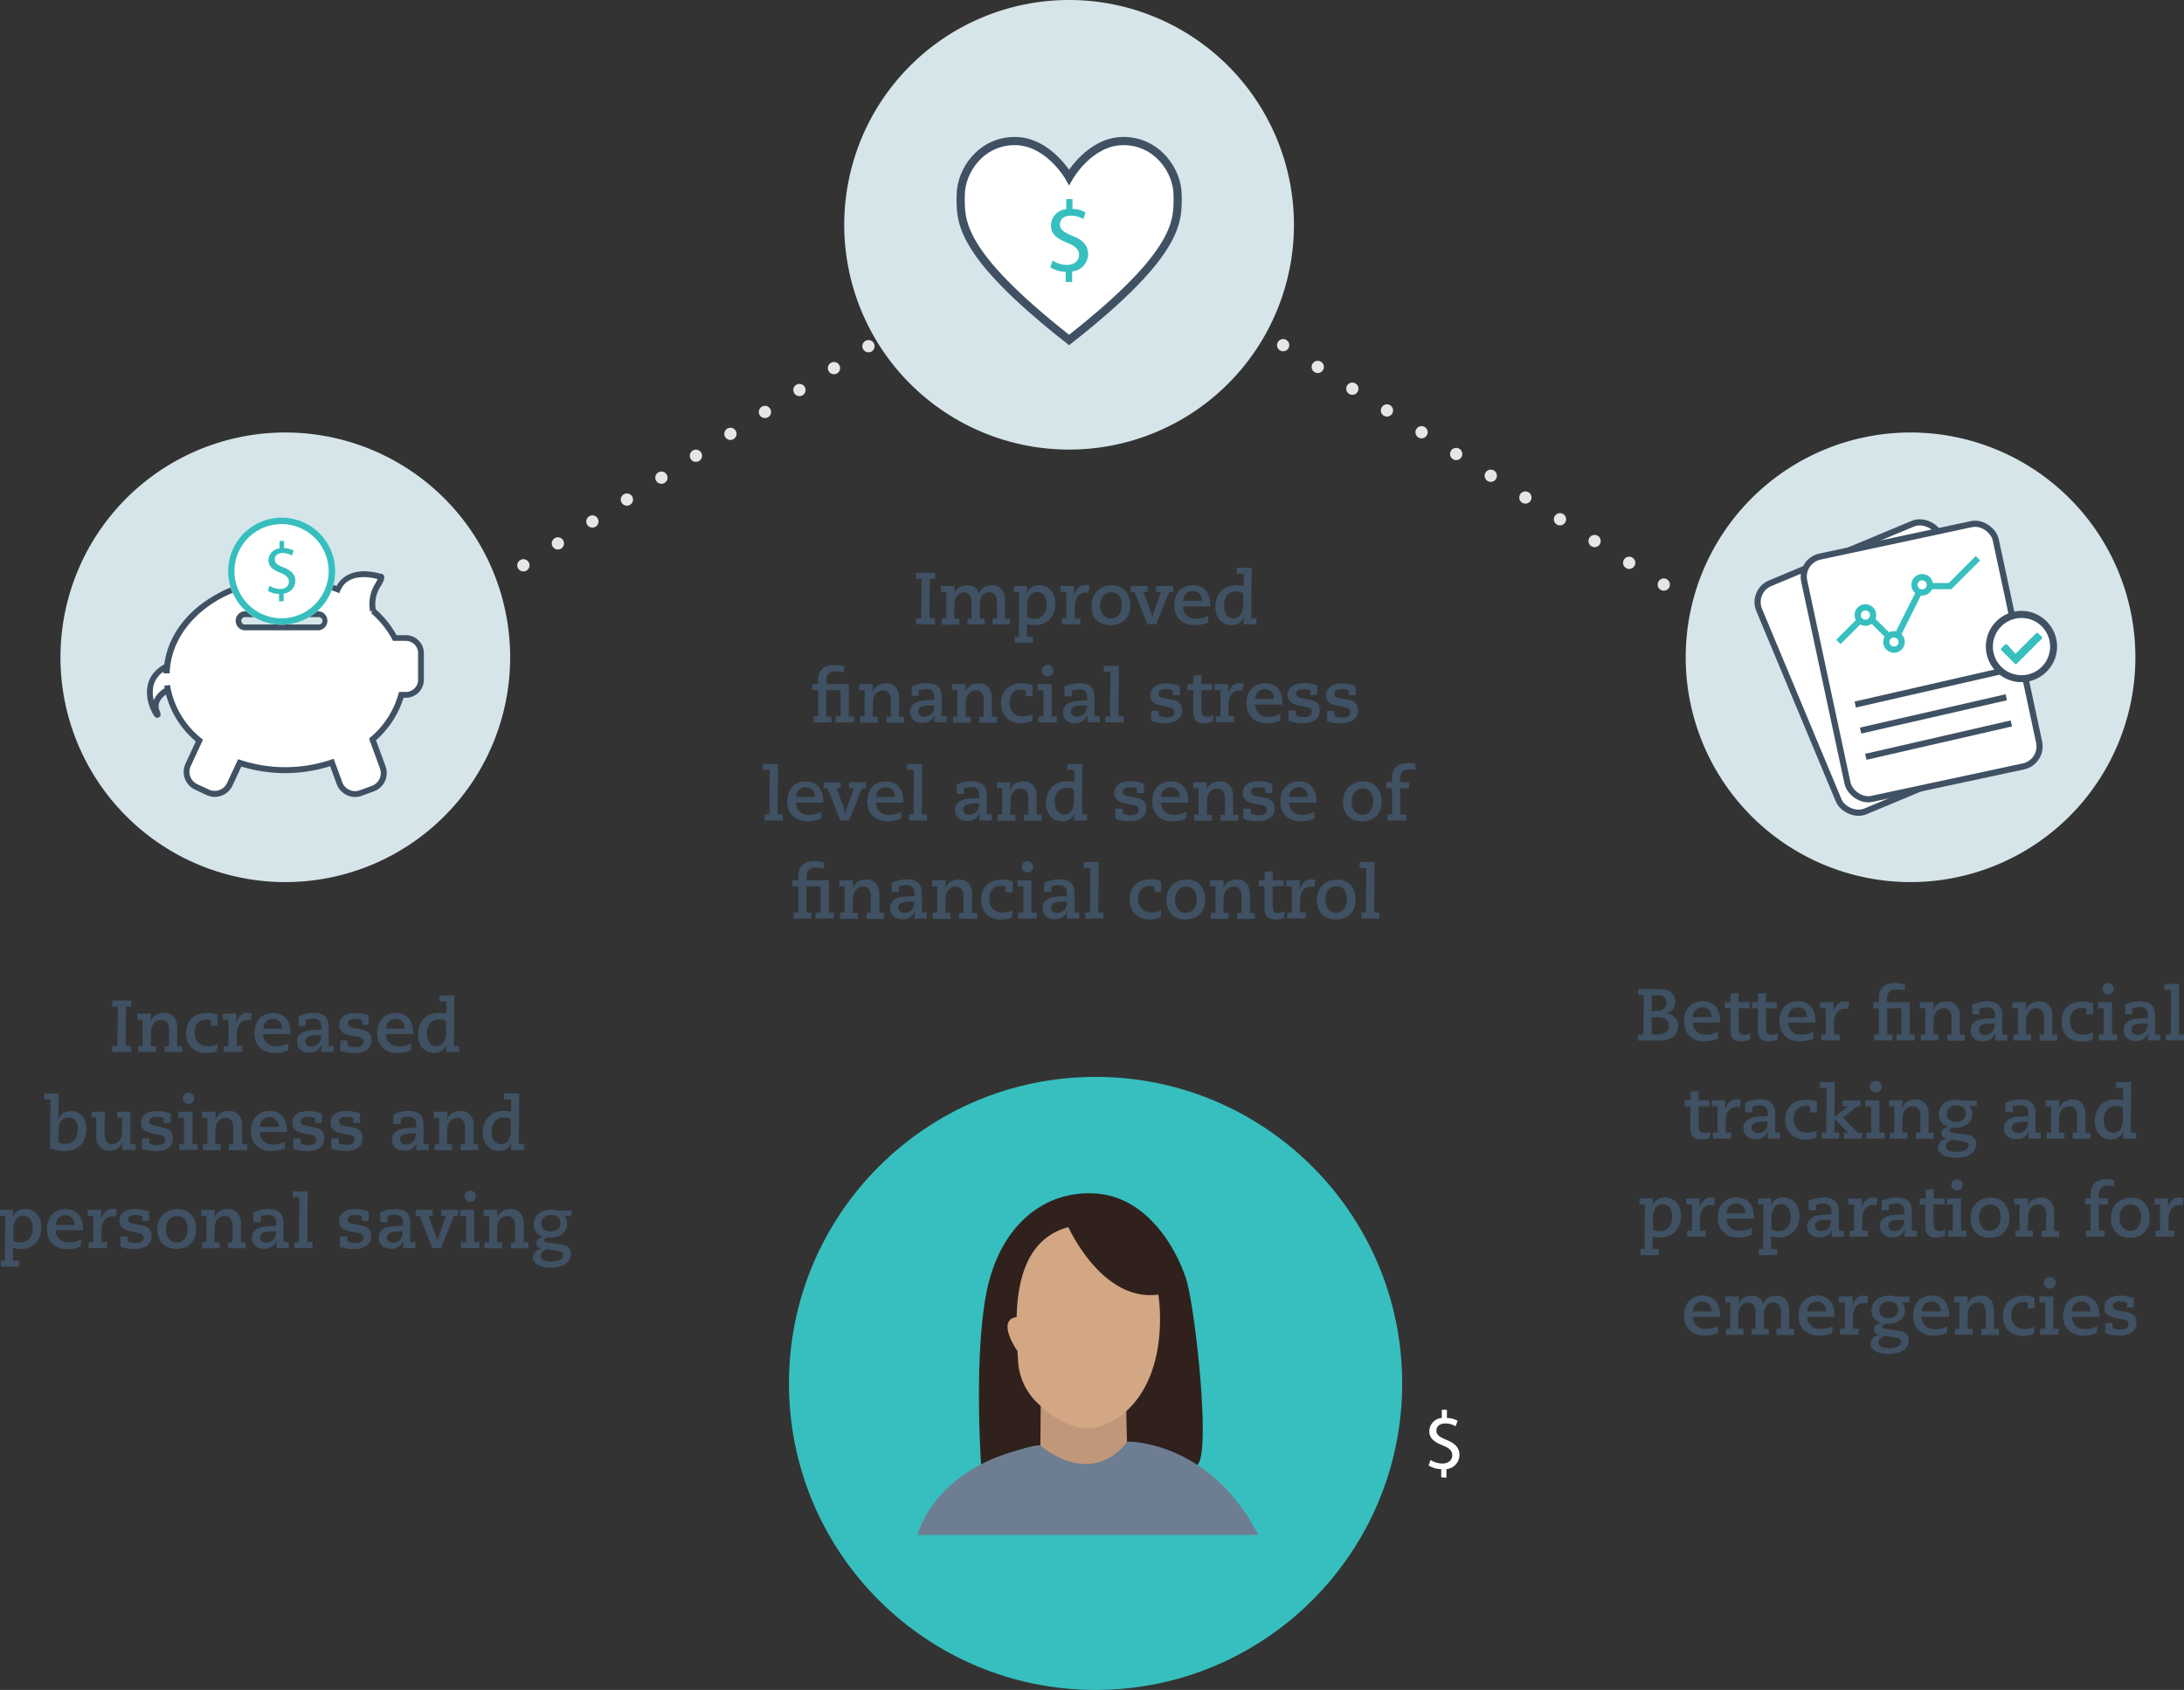 <svg xmlns="http://www.w3.org/2000/svg" viewBox="0 0 534.23 413.48"><rect x="0" y="0" width="534.23" height="413.48" fill="#333333" stroke="none"/><defs><style>.cls-1{fill:#37bfbf;}.cls-2{fill:#c1977a;}.cls-3{fill:#d3a784;}.cls-4{fill:#30211d;}.cls-5{fill:#6d7e93;}.cls-10,.cls-11,.cls-6{fill:#fff;}.cls-7{fill:none;stroke:#e6e6e6;stroke-linecap:round;stroke-width:3px;stroke-dasharray:0 10;}.cls-10,.cls-11,.cls-7{stroke-miterlimit:10;}.cls-8{fill:#d6e5e9;}.cls-9{fill:#3f5163;}.cls-10,.cls-11{stroke:#3f5163;}.cls-10{stroke-width:1.5px;}.cls-11{stroke-width:2px;}</style></defs><title>Asset 21</title><g id="Layer_2" data-name="Layer 2"><g id="Guides"><circle class="cls-1" cx="267.99" cy="338.48" r="75"/><rect class="cls-2" x="252.21" y="340.35" width="27.58" height="23.79"/><path class="cls-3" d="M285.53,324.34c0,13.9-12,25.53-19.83,25.16-8.46-.4-19.83-11.26-19.83-25.16s8.88-25.17,19.83-25.17S285.53,310.44,285.53,324.34Z"/><path class="cls-4" d="M261.34,300.24s8.18,18.39,22,16.51c0,0,3.14,18.46-7.85,28.55l.2,8.5s10.6.4,16,4.56.79-38.4-1.61-45.63-9.4-19.91-22.15-20.72-23.35,8.1-26.57,23.94S240,358.64,240,358.64s9.39-4.71,14.49-5l.08-9.64A15.51,15.51,0,0,1,249,332.46C248.55,324.14,246.54,304.2,261.34,300.24Z"/><path class="cls-5" d="M254.49,353.66s12,10.81,21.33-.94c0,0,19.94-.45,32,22.83H224.43S228.71,357.82,254.49,353.66Z"/><path class="cls-3" d="M248.91,330.64s-5.43-7.74-.16-8.41Z"/><path class="cls-6" d="M352.54,361.45v-2a5.79,5.79,0,0,1-3.09-.89l.48-1.35a5.44,5.44,0,0,0,2.91.87c1.43,0,2.4-.83,2.4-2s-.79-1.8-2.28-2.41c-2.06-.8-3.33-1.73-3.33-3.49a3.31,3.31,0,0,1,3.05-3.25v-2h1.25v2a5.39,5.39,0,0,1,2.62.7l-.5,1.34a4.88,4.88,0,0,0-2.55-.69c-1.55,0-2.14.93-2.14,1.74,0,1.05.75,1.57,2.51,2.3,2.08.85,3.13,1.9,3.13,3.7a3.51,3.51,0,0,1-3.19,3.43v2.1Z"/><polyline class="cls-7" points="102.7 154.4 263.11 52.52 432.33 158.97"/><path class="cls-8" d="M69.79,105.82a55,55,0,1,0,55,55,55,55,0,0,0-55-55"/><path class="cls-6" d="M99.25,156.13H96.54a23.45,23.45,0,0,0-5.3-6.69h0a8.7,8.7,0,0,1,1-5.88c1.68-2.75.84-2.47.84-2.47-8.61-2.47-10.51,3.09-10.28,3.18l.48.2a34.7,34.7,0,0,0-13.48-2.67c-15.87,0-28.75,10.23-29,22.92,0-.95,0-1.66,0-1.66-8.41,4.3-.92,14.47-2.35,11.12s2.71-5.4,2.71-5.4a8,8,0,0,1-.17-1.07,21.6,21.6,0,0,0,7.86,13.49L46,187.16a4.07,4.07,0,0,0,2,5.39l2.83,1.31a4.06,4.06,0,0,0,5.39-2l2.43-5.23a35.72,35.72,0,0,0,22.54-.11L83,191.6A4.08,4.08,0,0,0,88.26,194l2.92-1.07a4.07,4.07,0,0,0,2.42-5.21l-2.51-6.83a22.13,22.13,0,0,0,7-10.9h1.12a3.68,3.68,0,0,0,3.67-3.67V159.8A3.68,3.68,0,0,0,99.25,156.13ZM77.9,153.5H59.84a1.62,1.62,0,0,1,0-3.23H77.9a1.62,1.62,0,1,1,0,3.23Z"/><path class="cls-9" d="M86.86,195a4.82,4.82,0,0,1-4.49-3.13l-1.62-4.41a36.47,36.47,0,0,1-21.72.09l-2.15,4.65a4.78,4.78,0,0,1-6.35,2.33L47.7,193.2a4.78,4.78,0,0,1-2.33-6.34l2.53-5.46a22.47,22.47,0,0,1-7.29-11.47c-1,.7-2.38,2.1-1.57,4,.16.37.54,1.26-.2,1.59s-1.12-.17-1.79-1.55c-1.73-3.58-1.92-8.68,3.14-11.41C40.91,157,44,151.89,49,148a33.52,33.52,0,0,1,20.8-6.86,35.85,35.85,0,0,1,12.54,2.24c.67-1.31,3.31-5.06,10.81-3a.84.84,0,0,1,.66.32c.43.54.19,1.36-1,3.24a8,8,0,0,0-.91,5.14A24,24,0,0,1,97,155.41h2.29a4.4,4.4,0,0,1,4.39,4.39v6.53a4.4,4.4,0,0,1-4.39,4.39h-.58a22.92,22.92,0,0,1-6.74,10.4l2.34,6.36a4.77,4.77,0,0,1-2.84,6.13l-2.93,1.08A4.84,4.84,0,0,1,86.86,195Zm-5.24-9.35,2.1,5.72a3.27,3.27,0,0,0,1.73,1.88,3.3,3.3,0,0,0,2.56.11l2.93-1.07a3.35,3.35,0,0,0,2-4.3l-2.67-7.28.37-.33a21.4,21.4,0,0,0,6.81-10.54l.15-.54h1.67a3,3,0,0,0,3-2.95V159.8a3,3,0,0,0-3-3l-3.14,0-.21-.4A22.79,22.79,0,0,0,90.77,150l.4-.52-.63.15a9.42,9.42,0,0,1,1-6.42,11.51,11.51,0,0,0,.82-1.53c-3-.77-5.42-.61-7.14.47a4.1,4.1,0,0,0-1.81,2.13.55.55,0,0,0,0-.21L83,145.14a34.19,34.19,0,0,0-13.2-2.61c-15.35,0-28,10-28.29,22.22H40v-.42a5.77,5.77,0,0,0-2.56,4,7.94,7.94,0,0,0,.18,3,6.38,6.38,0,0,1,2.65-2.94c0-.18-.06-.38-.09-.61l1.43-.18c0,.37.11.74.18,1.1l.11.46h0a21.14,21.14,0,0,0,7.33,11.48l.42.35-3,6.45a3.35,3.35,0,0,0,1.63,4.44l2.83,1.31a3.34,3.34,0,0,0,2.56.1,3.3,3.3,0,0,0,1.88-1.73l2.7-5.81.6.2A35,35,0,0,0,81,185.86ZM77.9,154.22H59.84a2.34,2.34,0,0,1,0-4.67H77.9a2.34,2.34,0,0,1,0,4.67ZM59.84,151a.9.9,0,0,0,0,1.79H77.9a.9.9,0,1,0,0-1.79Z"/><path class="cls-6" d="M68.87,152.85A13.1,13.1,0,1,1,82,139.75,13.12,13.12,0,0,1,68.87,152.85Z"/><path class="cls-1" d="M68.26,147.14v-1.82a5.26,5.26,0,0,1-2.75-.79l.43-1.21a4.81,4.81,0,0,0,2.59.78c1.28,0,2.14-.74,2.14-1.77s-.7-1.6-2-2.14c-1.84-.72-3-1.55-3-3.11a3,3,0,0,1,2.72-2.9v-1.82H69.5v1.75a4.69,4.69,0,0,1,2.34.63l-.45,1.19a4.29,4.29,0,0,0-2.27-.62c-1.38,0-1.9.83-1.9,1.55,0,.94.66,1.4,2.23,2,1.85.76,2.79,1.69,2.79,3.3a3.14,3.14,0,0,1-2.85,3.06v1.87Z"/><path class="cls-1" d="M68.87,152.85A13.1,13.1,0,1,1,82,139.75,13.12,13.12,0,0,1,68.87,152.85Zm0-24.62a11.52,11.52,0,1,0,11.52,11.52A11.54,11.54,0,0,0,68.87,128.23Z"/><path class="cls-8" d="M467.34,105.82a55,55,0,1,0,55,55,55,55,0,0,0-55-55"/><rect class="cls-10" x="438.2" y="133.12" width="47.82" height="60.49" rx="5" ry="5" transform="translate(-27.28 190.52) rotate(-22.65)"/><rect class="cls-10" x="445.33" y="128.95" width="47.82" height="60.49" rx="5" ry="5" transform="matrix(0.98, -0.21, 0.21, 0.98, -23.23, 104.38)"/><polygon class="cls-1" points="463.55 158.35 456.51 151.31 450.22 157.6 449.15 156.53 456.51 149.16 463.13 155.78 469.7 142.65 476.69 142.65 483.29 136.04 484.37 137.12 477.31 144.17 470.64 144.17 463.55 158.35"/><circle class="cls-6" cx="456.3" cy="150.49" r="1.88"/><path class="cls-1" d="M456.3,153.12a2.64,2.64,0,1,1,2.64-2.63A2.64,2.64,0,0,1,456.3,153.12Zm0-3.75a1.12,1.12,0,1,0,1.12,1.12A1.12,1.12,0,0,0,456.3,149.37Z"/><circle class="cls-6" cx="463.3" cy="157.07" r="1.88"/><path class="cls-1" d="M463.3,159.7a2.64,2.64,0,1,1,2.63-2.63A2.64,2.64,0,0,1,463.3,159.7Zm0-3.75a1.12,1.12,0,1,0,1.12,1.12A1.12,1.12,0,0,0,463.3,156Z"/><circle class="cls-6" cx="470.19" cy="143.09" r="1.88"/><path class="cls-1" d="M470.19,145.73a2.64,2.64,0,1,1,2.64-2.64A2.64,2.64,0,0,1,470.19,145.73Zm0-3.76a1.12,1.12,0,1,0,1.12,1.12A1.12,1.12,0,0,0,470.19,142Z"/><path class="cls-10" d="M453.81,172.38c.67-.14,35.63-8.15,35.63-8.15"/><path class="cls-10" d="M455.12,178.75c.67-.14,35.64-8.15,35.64-8.15"/><path class="cls-10" d="M456.39,185.17C457.07,185,492,177,492,177"/><circle class="cls-6" cx="494.47" cy="158.35" r="7.31"/><path class="cls-1" d="M498.61,155a.44.44,0,0,0-.31-.14.42.42,0,0,0-.29.11l-5,5L491,157.73a.49.49,0,0,0-.31-.11.38.38,0,0,0-.28.11l-.81.81a.34.34,0,0,0-.14.28.44.44,0,0,0,.14.31l3.2,3.2a.34.34,0,0,0,.28.14.44.44,0,0,0,.31-.14l6-6a.32.32,0,0,0,.15-.28.4.4,0,0,0-.15-.31Z"/><path class="cls-9" d="M502,153.83a8.66,8.66,0,0,0-3.18-3.18,8.63,8.63,0,0,0-8.71,0,8.81,8.81,0,0,0-3.18,3.18,8.69,8.69,0,0,0,0,8.71,8.81,8.81,0,0,0,3.18,3.18,8.63,8.63,0,0,0,8.71,0,8.66,8.66,0,0,0,3.18-3.18,8.63,8.63,0,0,0,0-8.71Zm-1.46,7.87a7.06,7.06,0,0,1-2.56,2.56,7,7,0,0,1-7,0,7.14,7.14,0,0,1-2.56-2.56,7,7,0,0,1,0-7,7.06,7.06,0,0,1,2.56-2.56,7,7,0,0,1,7,0,7,7,0,0,1,2.56,2.56,7,7,0,0,1,0,7Z"/><path class="cls-8" d="M261.51,0a55,55,0,1,0,55,55,55,55,0,0,0-55-55"/><path class="cls-11" d="M261.51,83.19c27.59-21.68,26.55-29.39,26.55-35.4s-5-13.28-13.27-13.28-13.28,8.85-13.28,8.85-5-8.85-13.27-8.85S235,41.78,235,47.79,233.92,61.51,261.51,83.19Z"/><path class="cls-1" d="M260.67,69V66.49a7.18,7.18,0,0,1-3.77-1.09l.59-1.65A6.59,6.59,0,0,0,261,64.81c1.76,0,2.94-1,2.94-2.42s-1-2.2-2.79-2.94c-2.52-1-4.07-2.12-4.07-4.27a4.05,4.05,0,0,1,3.73-4V48.72h1.53v2.39a6.6,6.6,0,0,1,3.21.87L265,53.6a6,6,0,0,0-3.11-.83c-1.9,0-2.62,1.13-2.62,2.12,0,1.28.92,1.92,3.06,2.81,2.54,1,3.83,2.32,3.83,4.52a4.3,4.3,0,0,1-3.9,4.2V69Z"/><path class="cls-9" d="M27.45,255.92h1.28l.07-9.65H27.45v-1.48h4.64v1.48H30.82l-.08,9.65h1.35v1.47H27.45Z"/><path class="cls-9" d="M33.8,255.92h1.07l0-6.41H33.59V248h3.33c0,.31,0,.64-.05,1s-.07.7-.13,1.09h0a3.61,3.61,0,0,1,.42-.86,2.9,2.9,0,0,1,.67-.73,3.12,3.12,0,0,1,1-.5,3.69,3.69,0,0,1,1.25-.19,3,3,0,0,1,2.45,1,4,4,0,0,1,.81,2.65q0,1.14,0,2.25c0,.73,0,1.48,0,2.24h1.23v1.47h-4.3v-1.47h1.06c0-.69,0-1.37,0-2.06s0-1.38,0-2.06a2.72,2.72,0,0,0-.46-1.64,1.62,1.62,0,0,0-1.43-.65,2.24,2.24,0,0,0-1.74.76,3.17,3.17,0,0,0-.73,2.08l-.07,3.57h1.26v1.47H33.8Z"/><path class="cls-9" d="M51.61,249.56a3.19,3.19,0,0,0-.54-.11,4.51,4.51,0,0,0-.65,0,2.93,2.93,0,0,0-1.23.24,2.44,2.44,0,0,0-.87.68,3,3,0,0,0-.53,1,4.13,4.13,0,0,0-.18,1.24,4.4,4.4,0,0,0,.16,1.2,3,3,0,0,0,.54,1.08,2.85,2.85,0,0,0,1,.77,3.63,3.63,0,0,0,1.57.3,5.67,5.67,0,0,0,1.35-.17,5,5,0,0,0,1-.37l-.11,1.74a6.42,6.42,0,0,1-1,.31,6.27,6.27,0,0,1-1.57.18,5.91,5.91,0,0,1-2.37-.42,4.34,4.34,0,0,1-1.55-1.12,4.4,4.4,0,0,1-.85-1.56,6.11,6.11,0,0,1-.26-1.74,5.71,5.71,0,0,1,.33-2,4.23,4.23,0,0,1,2.54-2.6,5.88,5.88,0,0,1,2.17-.37,6.3,6.3,0,0,1,2.67.48V251H51.61Z"/><path class="cls-9" d="M54.74,255.92h1.13l0-6.41H54.49V248h3.33c0,.35,0,.75,0,1.21a13.37,13.37,0,0,1-.1,1.39l0,0a4,4,0,0,1,1-2.07,2.36,2.36,0,0,1,1.75-.74,3.55,3.55,0,0,1,.67.06,2.8,2.8,0,0,1,.46.1l-.21,1.79a2.08,2.08,0,0,0-.41-.11,3.52,3.52,0,0,0-.51,0,2.2,2.2,0,0,0-1.94,1.06,3.3,3.3,0,0,0-.46,1.08,4.52,4.52,0,0,0-.16,1.21l0,2.92h1.36v1.47H54.74Z"/><path class="cls-9" d="M70.49,257a12.16,12.16,0,0,1-1.36.42,7.76,7.76,0,0,1-1.94.23,5.85,5.85,0,0,1-2.08-.35,4.51,4.51,0,0,1-1.54-1,4.19,4.19,0,0,1-1-1.53,5.79,5.79,0,0,1-.33-2,6.43,6.43,0,0,1,.29-1.95,4.34,4.34,0,0,1,.87-1.56,4.26,4.26,0,0,1,1.44-1.05,4.94,4.94,0,0,1,2-.37,4.33,4.33,0,0,1,1.85.37,3.51,3.51,0,0,1,1.32,1,4.55,4.55,0,0,1,.79,1.57,6.94,6.94,0,0,1,.27,2V253H64.39a3.07,3.07,0,0,0,.24,1.23,2.9,2.9,0,0,0,.66.95,3,3,0,0,0,1,.6,3.8,3.8,0,0,0,1.29.2,6.14,6.14,0,0,0,1.64-.2,7.36,7.36,0,0,0,1.37-.52ZM69,251.67v-.18a2.58,2.58,0,0,0-.11-.67,2.21,2.21,0,0,0-.36-.72,2,2,0,0,0-.68-.57,2.14,2.14,0,0,0-1.07-.24,2.34,2.34,0,0,0-1.08.22,2.15,2.15,0,0,0-1.12,1.3,3.24,3.24,0,0,0-.15.86Z"/><path class="cls-9" d="M73.06,248.66l.51-.23a5.27,5.27,0,0,1,.78-.28,7.74,7.74,0,0,1,1.06-.23,8,8,0,0,1,1.36-.1,5.12,5.12,0,0,1,1.74.25,2.74,2.74,0,0,1,1.13.71,2.7,2.7,0,0,1,.6,1.12,5.82,5.82,0,0,1,.18,1.5c0,.75,0,1.51,0,2.26s0,1.5-.05,2.26h1.26v1.47h-3c0-.3,0-.62,0-1a7.5,7.5,0,0,1,.12-1h0a5.59,5.59,0,0,1-.38.78,2.83,2.83,0,0,1-.6.7,3,3,0,0,1-.88.49,4.18,4.18,0,0,1-2.67-.06,2.75,2.75,0,0,1-.92-.64,2.38,2.38,0,0,1-.5-.87,3,3,0,0,1-.15-.92,2.38,2.38,0,0,1,.41-1.48,2.72,2.72,0,0,1,1-.85,4.35,4.35,0,0,1,1.31-.4c.47-.07.89-.11,1.28-.14l1.92-.1v-.7a3.32,3.32,0,0,0-.09-.8,1.42,1.42,0,0,0-.32-.62,1.53,1.53,0,0,0-.64-.4,3,3,0,0,0-1-.15,4.07,4.07,0,0,0-1,.12,7.26,7.26,0,0,0-.7.21V251h-1.8Zm1.62,6.1a1.2,1.2,0,0,0,.39.9,1.57,1.57,0,0,0,1.1.36,2.46,2.46,0,0,0,1-.2,2.33,2.33,0,0,0,.75-.54,2.13,2.13,0,0,0,.46-.76,2.35,2.35,0,0,0,.16-.87v-.38c-.53,0-1,0-1.5,0a6.22,6.22,0,0,0-1.24.19A1.86,1.86,0,0,0,75,254,1.05,1.05,0,0,0,74.68,254.76Z"/><path class="cls-9" d="M88.56,250.72l0-1.12a2,2,0,0,0-.56-.22,4.14,4.14,0,0,0-1-.09,5.09,5.09,0,0,0-.69.05,2.21,2.21,0,0,0-.6.17,1.09,1.09,0,0,0-.44.35,1,1,0,0,0-.16.57.76.76,0,0,0,.38.74,2.81,2.81,0,0,0,.81.3l2.29.45c.26.06.53.14.8.23a2.34,2.34,0,0,1,.73.43,2.1,2.1,0,0,1,.53.74,2.8,2.8,0,0,1,.2,1.17,3.06,3.06,0,0,1-.35,1.53,2.65,2.65,0,0,1-1,1,4.44,4.44,0,0,1-1.35.5,8.62,8.62,0,0,1-1.53.14,9.68,9.68,0,0,1-2.07-.2,11,11,0,0,1-1.33-.36l0-2.54H85l0,1.25.75.23a4.39,4.39,0,0,0,1.25.14,3.26,3.26,0,0,0,.7-.07,2,2,0,0,0,.6-.22,1.3,1.3,0,0,0,.43-.41,1.18,1.18,0,0,0,.16-.61.91.91,0,0,0-.39-.84,2.78,2.78,0,0,0-1-.35l-1.5-.27a10.65,10.65,0,0,1-1.08-.27,3.28,3.28,0,0,1-1-.46,2.48,2.48,0,0,1-.69-.75,2.1,2.1,0,0,1-.27-1.11,2.72,2.72,0,0,1,.33-1.39,2.83,2.83,0,0,1,.88-.91,3.88,3.88,0,0,1,1.27-.5,8.19,8.19,0,0,1,3.49.08c.57.16,1,.28,1.26.38l0,2.29Z"/><path class="cls-9" d="M100.51,257a11.52,11.52,0,0,1-1.36.42,7.74,7.74,0,0,1-1.93.23,5.81,5.81,0,0,1-2.08-.35,4.56,4.56,0,0,1-1.55-1,4,4,0,0,1-1-1.53,5.79,5.79,0,0,1-.33-2,6.43,6.43,0,0,1,.28-1.95,4.36,4.36,0,0,1,.88-1.56,4.26,4.26,0,0,1,1.44-1.05,4.91,4.91,0,0,1,2-.37,4.29,4.29,0,0,1,1.84.37,3.51,3.51,0,0,1,1.32,1,4.55,4.55,0,0,1,.79,1.57,6.94,6.94,0,0,1,.27,2V253H94.41a3.07,3.07,0,0,0,.24,1.23,2.8,2.8,0,0,0,1.68,1.55,3.74,3.74,0,0,0,1.28.2,6.09,6.09,0,0,0,1.64-.2,7.36,7.36,0,0,0,1.37-.52ZM99,251.67v-.18a2.58,2.58,0,0,0-.11-.67,2.21,2.21,0,0,0-.36-.72,2.09,2.09,0,0,0-.67-.57,2.14,2.14,0,0,0-1.07-.24,2.28,2.28,0,0,0-1.08.22,2.08,2.08,0,0,0-.71.55,2.13,2.13,0,0,0-.42.75,3.24,3.24,0,0,0-.15.86Z"/><path class="cls-9" d="M112.34,257.39h-3.17c0-.33,0-.67,0-1s.08-.63.13-.91h0a3.39,3.39,0,0,1-1.13,1.54,3.21,3.21,0,0,1-2,.59,3.81,3.81,0,0,1-1.56-.31,3.54,3.54,0,0,1-1.23-.87,4,4,0,0,1-.82-1.4,5.43,5.43,0,0,1-.3-1.87,6.34,6.34,0,0,1,.34-2.13,4.71,4.71,0,0,1,1-1.7,4.5,4.5,0,0,1,1.58-1.12,5.45,5.45,0,0,1,2.12-.39,7.82,7.82,0,0,1,1,.06c.31,0,.6.09.88.15l0-3h-1.71v-1.48h3.66l-.07,12.37h1.26Zm-3.24-7.59a3.39,3.39,0,0,0-1.79-.4,2.63,2.63,0,0,0-1.24.28,2.78,2.78,0,0,0-.91.76,3.25,3.25,0,0,0-.55,1.1,4.44,4.44,0,0,0-.19,1.32,4.72,4.72,0,0,0,.14,1.21,3.19,3.19,0,0,0,.42,1,2,2,0,0,0,1.7.88,2,2,0,0,0,1.82-.94,4.72,4.72,0,0,0,.6-2.57Z"/><path class="cls-9" d="M10.84,267.55h3.52L14.29,272q0,.5-.06,1c0,.32-.06.65-.1,1h0a3.42,3.42,0,0,1,1-1.43,3.39,3.39,0,0,1,.94-.53,3.68,3.68,0,0,1,1.25-.2,4,4,0,0,1,1.63.31,3.27,3.27,0,0,1,1.19.88,3.92,3.92,0,0,1,.73,1.34,5.79,5.79,0,0,1,.25,1.71,8.29,8.29,0,0,1-.26,2.05,4.83,4.83,0,0,1-.88,1.77,4.33,4.33,0,0,1-1.63,1.25,5.87,5.87,0,0,1-2.52.48,8.1,8.1,0,0,1-2.07-.23,13.18,13.18,0,0,1-1.53-.49L12.35,269H10.84Zm8.2,8.66a3.16,3.16,0,0,0-.56-2,2,2,0,0,0-1.72-.73,2.46,2.46,0,0,0-1.05.21,2,2,0,0,0-.75.57,2.38,2.38,0,0,0-.46.86,3.84,3.84,0,0,0-.17,1l-.07,3.33a3.65,3.65,0,0,0,.72.27,4,4,0,0,0,1.13.13,2.81,2.81,0,0,0,1.35-.31,2.65,2.65,0,0,0,.91-.82,3.61,3.61,0,0,0,.51-1.18A5.78,5.78,0,0,0,19,276.21Z"/><path class="cls-9" d="M22.41,272h3.26c0,.94,0,1.87-.06,2.8s0,1.86,0,2.8a2.81,2.81,0,0,0,.45,1.64,1.6,1.6,0,0,0,1.38.65,2.21,2.21,0,0,0,1.7-.77,3,3,0,0,0,.71-2.08l0-3.56H28.66V272H31.9l0,7.89h1.26v1.47H29.88c0-.31,0-.63,0-1s.08-.7.14-1.1h0a2.71,2.71,0,0,1-.46.95,3.51,3.51,0,0,1-.77.72,3.55,3.55,0,0,1-1,.46,3.92,3.92,0,0,1-1.08.16,2.92,2.92,0,0,1-2.34-1,3.92,3.92,0,0,1-.83-2.62c0-.77,0-1.53,0-2.27s0-1.5,0-2.25H22.41Z"/><path class="cls-9" d="M40,274.72l0-1.12a2.19,2.19,0,0,0-.57-.22,4.11,4.11,0,0,0-1-.09,5.24,5.24,0,0,0-.7,0,2.21,2.21,0,0,0-.6.17,1.06,1.06,0,0,0-.43.35.94.94,0,0,0-.16.57.76.76,0,0,0,.37.74,3,3,0,0,0,.81.3l2.29.45c.26.06.53.14.8.23a2.34,2.34,0,0,1,.73.43,2,2,0,0,1,.53.74,2.78,2.78,0,0,1,.21,1.17A3,3,0,0,1,42,280a2.65,2.65,0,0,1-1,1,4.25,4.25,0,0,1-1.35.5,8.62,8.62,0,0,1-1.53.14,9.68,9.68,0,0,1-2.07-.2,11.5,11.5,0,0,1-1.33-.36l0-2.54h1.8l0,1.25.76.23a4.32,4.32,0,0,0,1.24.14,3.26,3.26,0,0,0,.7-.07,2,2,0,0,0,.6-.22,1.3,1.3,0,0,0,.43-.41,1.09,1.09,0,0,0,.16-.61A.91.91,0,0,0,40,278a2.78,2.78,0,0,0-1-.35l-1.49-.27a10.65,10.65,0,0,1-1.08-.27,3.34,3.34,0,0,1-1-.46,2.48,2.48,0,0,1-.69-.75,2.1,2.1,0,0,1-.27-1.11,2.72,2.72,0,0,1,.33-1.39,2.83,2.83,0,0,1,.88-.91A3.88,3.88,0,0,1,37,272a7.34,7.34,0,0,1,1.5-.15,7.43,7.43,0,0,1,2,.23c.56.16,1,.28,1.26.38l0,2.29Z"/><path class="cls-9" d="M43.81,279.92H45l0-6.41H43.65V272h3.44l0,7.89h1.26v1.47h-4.5Zm.88-11.2a1.4,1.4,0,1,1,.41,1A1.34,1.34,0,0,1,44.69,268.72Z"/><path class="cls-9" d="M49.64,279.92h1.07l0-6.41H49.43V272h3.33c0,.31,0,.64,0,1s-.07.7-.13,1.09h0a3.61,3.61,0,0,1,.42-.86,2.9,2.9,0,0,1,.67-.73,3.12,3.12,0,0,1,1-.5,3.69,3.69,0,0,1,1.25-.19,3,3,0,0,1,2.45,1,4,4,0,0,1,.81,2.65q0,1.14,0,2.25c0,.73,0,1.48,0,2.24h1.23v1.47H56v-1.47h1.06c0-.69,0-1.37,0-2.06s0-1.38,0-2.06a2.72,2.72,0,0,0-.46-1.64,1.62,1.62,0,0,0-1.43-.65,2.24,2.24,0,0,0-1.74.76,3.17,3.17,0,0,0-.73,2.08l-.07,3.57H54v1.47H49.64Z"/><path class="cls-9" d="M69.66,281a12.16,12.16,0,0,1-1.36.42,7.74,7.74,0,0,1-1.93.23,5.77,5.77,0,0,1-2.08-.35,4.46,4.46,0,0,1-1.55-1,4,4,0,0,1-1-1.53,5.56,5.56,0,0,1-.34-2,6.43,6.43,0,0,1,.29-1.95,4.34,4.34,0,0,1,.87-1.56A4.26,4.26,0,0,1,64,272.19a4.94,4.94,0,0,1,2-.37,4.33,4.33,0,0,1,1.85.37,3.51,3.51,0,0,1,1.32,1,4.55,4.55,0,0,1,.79,1.57,6.94,6.94,0,0,1,.27,2V277H63.56a3.07,3.07,0,0,0,.24,1.23,2.78,2.78,0,0,0,.67,1,2.87,2.87,0,0,0,1,.6,3.8,3.8,0,0,0,1.29.2,6.09,6.09,0,0,0,1.64-.2,7.36,7.36,0,0,0,1.37-.52Zm-1.53-5.29v-.18a2.58,2.58,0,0,0-.11-.67,2.21,2.21,0,0,0-.36-.72,2.09,2.09,0,0,0-.67-.57,2.17,2.17,0,0,0-1.07-.24,2.35,2.35,0,0,0-1.09.22,2.15,2.15,0,0,0-1.12,1.3,3.24,3.24,0,0,0-.15.86Z"/><path class="cls-9" d="M77.06,274.72l0-1.12a1.94,1.94,0,0,0-.57-.22,4,4,0,0,0-1-.09,5.09,5.09,0,0,0-.69,0,2.21,2.21,0,0,0-.6.17,1,1,0,0,0-.44.35,1,1,0,0,0-.16.57.76.76,0,0,0,.38.74,2.81,2.81,0,0,0,.81.3l2.29.45c.26.06.53.14.8.23a2.19,2.19,0,0,1,.72.43,2,2,0,0,1,.54.74A3.47,3.47,0,0,1,79,280a2.7,2.7,0,0,1-1,1,4.44,4.44,0,0,1-1.35.5,8.71,8.71,0,0,1-1.53.14,9.68,9.68,0,0,1-2.07-.2,11,11,0,0,1-1.33-.36l0-2.54h1.8l0,1.25.75.23a4.37,4.37,0,0,0,1.24.14,3.29,3.29,0,0,0,.71-.07,2.13,2.13,0,0,0,.6-.22,1.27,1.27,0,0,0,.42-.41,1.09,1.09,0,0,0,.16-.61.9.9,0,0,0-.38-.84,2.76,2.76,0,0,0-1-.35l-1.49-.27a10.65,10.65,0,0,1-1.08-.27,3.28,3.28,0,0,1-1-.46,2.64,2.64,0,0,1-.7-.75,2.1,2.1,0,0,1-.27-1.11,2.58,2.58,0,0,1,1.22-2.3,3.88,3.88,0,0,1,1.27-.5,8.19,8.19,0,0,1,3.49.08c.57.16,1,.28,1.26.38l0,2.29Z"/><path class="cls-9" d="M86.4,274.72l0-1.12a2,2,0,0,0-.56-.22,4.14,4.14,0,0,0-1-.09,5.09,5.09,0,0,0-.69,0,2.21,2.21,0,0,0-.6.17,1.09,1.09,0,0,0-.44.35,1,1,0,0,0-.16.57.76.76,0,0,0,.38.74,2.81,2.81,0,0,0,.81.3l2.29.45c.26.06.53.14.8.23a2.34,2.34,0,0,1,.73.43,2.1,2.1,0,0,1,.53.74,2.8,2.8,0,0,1,.2,1.17,3.06,3.06,0,0,1-.35,1.53,2.73,2.73,0,0,1-1,1,4.44,4.44,0,0,1-1.35.5,8.62,8.62,0,0,1-1.53.14,9.68,9.68,0,0,1-2.07-.2,11,11,0,0,1-1.33-.36l0-2.54h1.8l0,1.25.75.23a4.39,4.39,0,0,0,1.25.14,3.26,3.26,0,0,0,.7-.07,2,2,0,0,0,.6-.22,1.3,1.3,0,0,0,.43-.41,1.18,1.18,0,0,0,.16-.61.91.91,0,0,0-.39-.84,2.78,2.78,0,0,0-1-.35l-1.5-.27a10.65,10.65,0,0,1-1.08-.27,3.28,3.28,0,0,1-1-.46,2.48,2.48,0,0,1-.69-.75,2.1,2.1,0,0,1-.27-1.11,2.72,2.72,0,0,1,.33-1.39,2.83,2.83,0,0,1,.88-.91,3.88,3.88,0,0,1,1.27-.5,8.19,8.19,0,0,1,3.49.08c.57.16,1,.28,1.26.38l0,2.29Z"/><path class="cls-9" d="M96.25,272.66a5.27,5.27,0,0,1,.5-.23,5.73,5.73,0,0,1,.78-.28,8.73,8.73,0,0,1,2.42-.33,5.19,5.19,0,0,1,1.75.25,2.7,2.7,0,0,1,1.12.71,2.6,2.6,0,0,1,.61,1.12,5.82,5.82,0,0,1,.18,1.5c0,.75,0,1.51,0,2.26s0,1.5,0,2.26h1.25v1.47h-3c0-.3,0-.62,0-1a7.48,7.48,0,0,1,.13-1h0a4.66,4.66,0,0,1-.38.78,2.78,2.78,0,0,1-.59.7,3.1,3.1,0,0,1-.88.49,4.21,4.21,0,0,1-2.68-.06,2.7,2.7,0,0,1-.91-.64,2.27,2.27,0,0,1-.51-.87,3,3,0,0,1-.15-.92,2.45,2.45,0,0,1,.41-1.48,2.72,2.72,0,0,1,1-.85,4.43,4.43,0,0,1,1.31-.4c.47-.07.9-.11,1.28-.14l1.93-.1v-.7a3.32,3.32,0,0,0-.09-.8,1.43,1.43,0,0,0-.33-.62,1.46,1.46,0,0,0-.64-.4,3,3,0,0,0-1-.15,4,4,0,0,0-1,.12,6.8,6.8,0,0,0-.71.21V275H96.25Zm1.61,6.1a1.2,1.2,0,0,0,.39.9,1.58,1.58,0,0,0,1.11.36,2.44,2.44,0,0,0,1-.2,2.49,2.49,0,0,0,.76-.54,2.28,2.28,0,0,0,.46-.76,2.57,2.57,0,0,0,.15-.87v-.38c-.53,0-1,0-1.49.05a6,6,0,0,0-1.24.19,1.84,1.84,0,0,0-.86.44A1.05,1.05,0,0,0,97.86,278.76Z"/><path class="cls-9" d="M106.34,279.92h1.06l0-6.41h-1.31V272h3.33c0,.31,0,.64,0,1s-.07.7-.13,1.09h0a3.61,3.61,0,0,1,.42-.86,2.9,2.9,0,0,1,.67-.73,3.12,3.12,0,0,1,1-.5,3.69,3.69,0,0,1,1.25-.19,3,3,0,0,1,2.45,1,4,4,0,0,1,.8,2.65c0,.76,0,1.51,0,2.25s0,1.48,0,2.24H117v1.47h-4.31v-1.47h1.07c0-.69,0-1.37,0-2.06s0-1.38,0-2.06a2.72,2.72,0,0,0-.46-1.64,1.62,1.62,0,0,0-1.43-.65,2.24,2.24,0,0,0-1.74.76,3.17,3.17,0,0,0-.73,2.08l-.07,3.57h1.26v1.47h-4.34Z"/><path class="cls-9" d="M128.18,281.39H125c0-.33,0-.67,0-1s.08-.63.13-.91h0A3.39,3.39,0,0,1,124,281a3.21,3.21,0,0,1-2,.59,3.81,3.81,0,0,1-1.56-.31,3.54,3.54,0,0,1-1.23-.87,4,4,0,0,1-.82-1.4,5.43,5.43,0,0,1-.3-1.87,6.34,6.34,0,0,1,.34-2.13,4.71,4.71,0,0,1,1-1.7,4.5,4.5,0,0,1,1.58-1.12,5.45,5.45,0,0,1,2.12-.39,7.82,7.82,0,0,1,1,.06c.31,0,.6.09.88.15l0-3h-1.71v-1.48H127l-.07,12.37h1.26Zm-3.24-7.59a3.39,3.39,0,0,0-1.79-.4,2.63,2.63,0,0,0-1.24.28,2.78,2.78,0,0,0-.91.76,3.25,3.25,0,0,0-.55,1.1,4.44,4.44,0,0,0-.19,1.32,4.72,4.72,0,0,0,.14,1.21,3.19,3.19,0,0,0,.42,1,2,2,0,0,0,1.7.88,2,2,0,0,0,1.82-.94,4.72,4.72,0,0,0,.6-2.57Z"/><path class="cls-9" d="M0,296H3.22c0,.34,0,.67-.05,1s-.08.64-.13.91h0a3.39,3.39,0,0,1,1.13-1.54,3.21,3.21,0,0,1,2-.58,4,4,0,0,1,1.57.3A3.64,3.64,0,0,1,9,297a4,4,0,0,1,.82,1.39,5.47,5.47,0,0,1,.3,1.87,6.58,6.58,0,0,1-.34,2.14,4.86,4.86,0,0,1-1,1.7,4.35,4.35,0,0,1-1.58,1.11,5.37,5.37,0,0,1-2.14.4,7.79,7.79,0,0,1-1-.07,4.23,4.23,0,0,1-.88-.24l0,3.13H4.68v1.48H.2v-1.48h1l.07-10.92H0Zm3.29,7.6a3.54,3.54,0,0,0,1.8.39,2.77,2.77,0,0,0,1.25-.27,2.78,2.78,0,0,0,.91-.76,3.39,3.39,0,0,0,.55-1.11A4.42,4.42,0,0,0,8,300.57a5.3,5.3,0,0,0-.14-1.22,3.07,3.07,0,0,0-.43-1,2,2,0,0,0-.71-.64,2.07,2.07,0,0,0-1-.23,2,2,0,0,0-1.83.93,4.78,4.78,0,0,0-.6,2.58Z"/><path class="cls-9" d="M19.75,305a12.16,12.16,0,0,1-1.36.42,7.82,7.82,0,0,1-1.94.23,5.85,5.85,0,0,1-2.08-.35,4.51,4.51,0,0,1-1.54-1,4.19,4.19,0,0,1-1-1.53,5.79,5.79,0,0,1-.33-2,6.43,6.43,0,0,1,.29-1.95,4.34,4.34,0,0,1,.87-1.56,4.26,4.26,0,0,1,1.44-1.05,4.91,4.91,0,0,1,2-.37,4.33,4.33,0,0,1,1.85.37,3.51,3.51,0,0,1,1.32,1,4.55,4.55,0,0,1,.79,1.57,6.94,6.94,0,0,1,.27,2V301h-6.7a2.83,2.83,0,0,0,1.92,2.78,3.8,3.8,0,0,0,1.29.2,6.14,6.14,0,0,0,1.64-.2,7,7,0,0,0,1.36-.52Zm-1.53-5.29v-.18a2.58,2.58,0,0,0-.11-.67,2.21,2.21,0,0,0-.36-.72,2.1,2.1,0,0,0-1.75-.81,2.34,2.34,0,0,0-1.08.22,2.18,2.18,0,0,0-.71.55,2.11,2.11,0,0,0-.41.75,3.72,3.72,0,0,0-.16.86Z"/><path class="cls-9" d="M21.67,303.92h1.14l0-6.41H21.42V296h3.33c0,.35,0,.75,0,1.21a13.37,13.37,0,0,1-.1,1.39l0,0a4,4,0,0,1,1-2.07,2.35,2.35,0,0,1,1.74-.74,3.66,3.66,0,0,1,.68.06,3.07,3.07,0,0,1,.46.1l-.22,1.79a2,2,0,0,0-.4-.11,3.55,3.55,0,0,0-.52,0,2.26,2.26,0,0,0-1.15.29,2.33,2.33,0,0,0-.79.77,3.52,3.52,0,0,0-.46,1.08,5,5,0,0,0-.15,1.21l0,2.92h1.37v1.47H21.67Z"/><path class="cls-9" d="M34.81,298.72l0-1.12a2.19,2.19,0,0,0-.57-.22,4.11,4.11,0,0,0-1-.09,5.24,5.24,0,0,0-.7,0,2.21,2.21,0,0,0-.6.17,1.06,1.06,0,0,0-.43.35.94.94,0,0,0-.16.57.76.76,0,0,0,.37.74,3,3,0,0,0,.81.3l2.29.45c.26.06.53.14.8.23a2.34,2.34,0,0,1,.73.43,2,2,0,0,1,.53.74,2.78,2.78,0,0,1,.21,1.17,3,3,0,0,1-.36,1.53,2.65,2.65,0,0,1-1,1,4.25,4.25,0,0,1-1.35.5,8.62,8.62,0,0,1-1.53.14,9.68,9.68,0,0,1-2.07-.2,11.5,11.5,0,0,1-1.33-.36l0-2.54h1.8l0,1.25.76.23a4.32,4.32,0,0,0,1.24.14,3.26,3.26,0,0,0,.7-.07,2,2,0,0,0,.6-.22,1.3,1.3,0,0,0,.43-.41,1.09,1.09,0,0,0,.16-.61.91.91,0,0,0-.39-.84,2.78,2.78,0,0,0-1-.35l-1.49-.27a10.65,10.65,0,0,1-1.08-.27,3.34,3.34,0,0,1-1-.46,2.48,2.48,0,0,1-.69-.75,2.1,2.1,0,0,1-.27-1.11,2.72,2.72,0,0,1,.33-1.39,2.83,2.83,0,0,1,.88-.91,3.88,3.88,0,0,1,1.27-.5,7.34,7.34,0,0,1,1.5-.15,7.43,7.43,0,0,1,2,.23c.56.16,1,.28,1.26.38l0,2.29Z"/><path class="cls-9" d="M38.48,300.91a5.8,5.8,0,0,1,.36-2.09,4.79,4.79,0,0,1,1-1.6,4.48,4.48,0,0,1,1.55-1,5.1,5.1,0,0,1,2-.37,4.78,4.78,0,0,1,2.18.45A3.86,3.86,0,0,1,47,297.43a4.7,4.7,0,0,1,.77,1.59,7.07,7.07,0,0,1,.23,1.75,5.49,5.49,0,0,1-.31,1.88,4.37,4.37,0,0,1-.91,1.54,4.16,4.16,0,0,1-1.5,1,5.43,5.43,0,0,1-2.1.38,5.16,5.16,0,0,1-2.15-.4,4.09,4.09,0,0,1-1.44-1.06,4.2,4.2,0,0,1-.81-1.5A5.65,5.65,0,0,1,38.48,300.91Zm2.13-.07a4.3,4.3,0,0,0,.15,1.14,2.88,2.88,0,0,0,.47,1,2.28,2.28,0,0,0,2,1,2.49,2.49,0,0,0,1.19-.27,2.53,2.53,0,0,0,.83-.73,3.25,3.25,0,0,0,.47-1.07,5.45,5.45,0,0,0,.16-1.3,4.3,4.3,0,0,0-.2-1.37,2.66,2.66,0,0,0-.53-.94,2.09,2.09,0,0,0-.8-.55,2.63,2.63,0,0,0-1-.18,2.47,2.47,0,0,0-2.12,1,3.23,3.23,0,0,0-.47,1.07A5.64,5.64,0,0,0,40.61,300.84Z"/><path class="cls-9" d="M49.43,303.92h1.06l0-6.41H49.21V296h3.33c0,.31,0,.64,0,1s-.08.7-.14,1.09h0a3.23,3.23,0,0,1,.41-.86,2.94,2.94,0,0,1,.68-.73,3.06,3.06,0,0,1,.95-.5,3.73,3.73,0,0,1,1.25-.19,3,3,0,0,1,2.46,1,4,4,0,0,1,.8,2.65q0,1.14,0,2.25c0,.73,0,1.48,0,2.24H60.1v1.47H55.8v-1.47h1.06c0-.69,0-1.37,0-2.06s0-1.38,0-2.06a2.72,2.72,0,0,0-.46-1.64,1.6,1.6,0,0,0-1.43-.65,2.23,2.23,0,0,0-1.73.76,3.07,3.07,0,0,0-.73,2.08l-.07,3.57h1.26v1.47H49.43Z"/><path class="cls-9" d="M62,296.66l.5-.23a5.91,5.91,0,0,1,.79-.28,7.74,7.74,0,0,1,1.06-.23,8,8,0,0,1,1.36-.1,5.12,5.12,0,0,1,1.74.25,2.74,2.74,0,0,1,1.13.71,2.7,2.7,0,0,1,.6,1.12,5.82,5.82,0,0,1,.18,1.5c0,.75,0,1.51,0,2.26s0,1.5,0,2.26h1.26v1.47h-3c0-.3,0-.62,0-1a7.5,7.5,0,0,1,.12-1h0a5.59,5.59,0,0,1-.38.78,3.05,3.05,0,0,1-.6.7,3,3,0,0,1-.88.49,4.18,4.18,0,0,1-2.67-.06,2.65,2.65,0,0,1-.92-.64,2.38,2.38,0,0,1-.5-.87,2.74,2.74,0,0,1-.16-.92,2.39,2.39,0,0,1,.42-1.48,2.69,2.69,0,0,1,1-.85,4.5,4.5,0,0,1,1.32-.4c.46-.07.89-.11,1.28-.14l1.92-.1v-.7a3.32,3.32,0,0,0-.09-.8,1.37,1.37,0,0,0-1-1,3,3,0,0,0-1-.15,4,4,0,0,0-1,.12,6.47,6.47,0,0,0-.7.21V299H62Zm1.62,6.1a1.2,1.2,0,0,0,.39.9,1.53,1.53,0,0,0,1.1.36,2.46,2.46,0,0,0,1-.2,2.33,2.33,0,0,0,.75-.54,2.13,2.13,0,0,0,.46-.76,2.58,2.58,0,0,0,.16-.87v-.38c-.53,0-1,0-1.5.05a6.11,6.11,0,0,0-1.24.19,1.89,1.89,0,0,0-.86.44A1,1,0,0,0,63.63,302.76Z"/><path class="cls-9" d="M72,303.92h1.13L73.24,293H71.6v-1.48h3.66l-.07,12.37h1.26v1.47H72Z"/><path class="cls-9" d="M88.5,298.72l0-1.12a1.94,1.94,0,0,0-.57-.22,4,4,0,0,0-1-.09,5.09,5.09,0,0,0-.69,0,2.18,2.18,0,0,0-.61.17,1.06,1.06,0,0,0-.43.35.94.94,0,0,0-.16.57.75.75,0,0,0,.38.74,2.81,2.81,0,0,0,.81.3l2.28.45a8,8,0,0,1,.8.23,2.24,2.24,0,0,1,.73.43,1.88,1.88,0,0,1,.53.74,2.78,2.78,0,0,1,.21,1.17,3,3,0,0,1-.36,1.53,2.7,2.7,0,0,1-1,1,4.44,4.44,0,0,1-1.35.5,8.8,8.8,0,0,1-1.53.14,9.68,9.68,0,0,1-2.07-.2,11,11,0,0,1-1.33-.36l0-2.54H85l0,1.25.75.23a4.37,4.37,0,0,0,1.24.14,3.35,3.35,0,0,0,.71-.07,2.25,2.25,0,0,0,.6-.22,1.37,1.37,0,0,0,.42-.41,1.09,1.09,0,0,0,.16-.61.92.92,0,0,0-.38-.84,2.76,2.76,0,0,0-1-.35L86,301.36a10.65,10.65,0,0,1-1.08-.27,3.28,3.28,0,0,1-1-.46,2.39,2.39,0,0,1-.7-.75,2.1,2.1,0,0,1-.27-1.11,2.63,2.63,0,0,1,.34-1.39,2.73,2.73,0,0,1,.88-.91,3.79,3.79,0,0,1,1.27-.5,8.19,8.19,0,0,1,3.49.08c.56.16,1,.28,1.26.38l0,2.29Z"/><path class="cls-9" d="M93,296.66l.51-.23a5.27,5.27,0,0,1,.78-.28,8.73,8.73,0,0,1,2.42-.33,5.19,5.19,0,0,1,1.75.25,2.7,2.7,0,0,1,1.12.71,2.83,2.83,0,0,1,.61,1.12,5.84,5.84,0,0,1,.17,1.5c0,.75,0,1.51,0,2.26s0,1.5,0,2.26h1.26v1.47h-3c0-.3,0-.62,0-1a9.72,9.72,0,0,1,.12-1h0a4.66,4.66,0,0,1-.38.78,2.78,2.78,0,0,1-.59.7,3.1,3.1,0,0,1-.88.49,4.21,4.21,0,0,1-2.68-.06,2.75,2.75,0,0,1-.92-.64,2.38,2.38,0,0,1-.5-.87,3,3,0,0,1-.15-.92,2.38,2.38,0,0,1,.41-1.48,2.72,2.72,0,0,1,1-.85,4.35,4.35,0,0,1,1.31-.4c.47-.07.89-.11,1.28-.14l1.92-.1v-.7a3.94,3.94,0,0,0-.08-.8,1.55,1.55,0,0,0-.33-.62,1.53,1.53,0,0,0-.64-.4,3,3,0,0,0-1-.15,3.93,3.93,0,0,0-1,.12,6.8,6.8,0,0,0-.71.21V299H93Zm1.62,6.1a1.2,1.2,0,0,0,.39.9,1.58,1.58,0,0,0,1.11.36,2.44,2.44,0,0,0,1-.2,2.49,2.49,0,0,0,.76-.54,2.45,2.45,0,0,0,.46-.76,2.57,2.57,0,0,0,.15-.87v-.38c-.53,0-1,0-1.5.05a6.22,6.22,0,0,0-1.24.19A1.86,1.86,0,0,0,95,302,1.05,1.05,0,0,0,94.64,302.76Z"/><path class="cls-9" d="M102.6,297.51h-.94V296h4.18v1.48h-1l1.85,5.06a4.33,4.33,0,0,1,.16.56q.06.28.15.57h0c0-.19.09-.38.12-.57a4.58,4.58,0,0,1,.15-.56l1.82-5.06h-1.19V296h4.17v1.48h-1l-3.19,7.88h-2.12Z"/><path class="cls-9" d="M112.75,303.92H114l0-6.41h-1.42V296H116l0,7.89h1.26v1.47h-4.5Zm.88-11.2a1.34,1.34,0,0,1,.41-1,1.32,1.32,0,0,1,1-.4,1.38,1.38,0,1,1-1.39,1.38Z"/><path class="cls-9" d="M118.58,303.92h1.06l0-6.41h-1.31V296h3.33c0,.31,0,.64,0,1s-.07.7-.13,1.09h0a3.61,3.61,0,0,1,.42-.86,2.9,2.9,0,0,1,.67-.73,3.12,3.12,0,0,1,1-.5,3.69,3.69,0,0,1,1.25-.19,3,3,0,0,1,2.45,1,4,4,0,0,1,.8,2.65c0,.76,0,1.51,0,2.25s0,1.48-.05,2.24h1.23v1.47H125v-1.47H126c0-.69,0-1.37,0-2.06s0-1.38,0-2.06a2.72,2.72,0,0,0-.46-1.64,1.62,1.62,0,0,0-1.43-.65,2.24,2.24,0,0,0-1.74.76,3.17,3.17,0,0,0-.73,2.08l-.07,3.57h1.26v1.47h-4.34Z"/><path class="cls-9" d="M139.75,297.51l-1.8-.11a4.26,4.26,0,0,1,.51.73,2.77,2.77,0,0,1,.26,1.3,3.06,3.06,0,0,1-.3,1.37,3.17,3.17,0,0,1-.84,1.05,4.18,4.18,0,0,1-1.21.67,4.35,4.35,0,0,1-1.44.24h-.76a1.26,1.26,0,0,0-.7.22.61.61,0,0,0-.33.49.44.44,0,0,0,.37.43,10,10,0,0,0,1.22.23l2.45.34a7,7,0,0,1,.93.21,2.27,2.27,0,0,1,.79.4,1.8,1.8,0,0,1,.54.65,2.13,2.13,0,0,1,.2,1,2.92,2.92,0,0,1-.42,1.61,3.26,3.26,0,0,1-1.13,1.05,5.12,5.12,0,0,1-1.58.58,9.8,9.8,0,0,1-1.8.17A8.59,8.59,0,0,1,133,310a5,5,0,0,1-1.39-.5,2.86,2.86,0,0,1-.92-.78,1.74,1.74,0,0,1-.33-1,2,2,0,0,1,.18-.85,2.16,2.16,0,0,1,.48-.67,2.45,2.45,0,0,1,.69-.46,2.92,2.92,0,0,1,.83-.23v0a2.22,2.22,0,0,1-.95-.43,1.13,1.13,0,0,1-.42-.95,1.19,1.19,0,0,1,.17-.63,1.51,1.51,0,0,1,.42-.45,2.19,2.19,0,0,1,.57-.29,3.78,3.78,0,0,1,.62-.16v0a5.13,5.13,0,0,1-.81-.31,2.75,2.75,0,0,1-.76-.57,2.8,2.8,0,0,1-.58-.89,3.34,3.34,0,0,1-.23-1.29,3.69,3.69,0,0,1,.28-1.41,3.3,3.3,0,0,1,.81-1.14,4,4,0,0,1,1.31-.74,5.37,5.37,0,0,1,1.78-.27,5.62,5.62,0,0,1,.92.07c.3.05.54.09.74.14h3.45Zm-6,8.15a4.36,4.36,0,0,0-1.09.67,1.15,1.15,0,0,0-.4.9,1.12,1.12,0,0,0,.2.68,1.39,1.39,0,0,0,.57.43,3.17,3.17,0,0,0,.85.24,6.9,6.9,0,0,0,1.06.07,7,7,0,0,0,1-.08,3.58,3.58,0,0,0,.91-.26,1.78,1.78,0,0,0,.65-.48,1.11,1.11,0,0,0,.25-.74.76.76,0,0,0-.41-.73,4.5,4.5,0,0,0-1.26-.34Zm-1.28-6.33a1.75,1.75,0,0,0,.62,1.49,2.9,2.9,0,0,0,1.76.47,2.27,2.27,0,0,0,1.65-.55,2,2,0,0,0,.56-1.48,1.76,1.76,0,0,0-.61-1.46,2.6,2.6,0,0,0-1.71-.51,2.35,2.35,0,0,0-1.66.56A1.9,1.9,0,0,0,132.44,299.33Z"/><path class="cls-9" d="M400.69,253.1H402l.07-9.65h-1.33V242h5a8.68,8.68,0,0,1,1.67.14,3.24,3.24,0,0,1,1.25.58,2.82,2.82,0,0,1,.79.95,2.88,2.88,0,0,1,.34,1.43,3.28,3.28,0,0,1-.16,1,2.62,2.62,0,0,1-.49.9,2.35,2.35,0,0,1-.79.64,2.91,2.91,0,0,1-1.06.3v0a3.6,3.6,0,0,1,1.22.21,3.36,3.36,0,0,1,1,.59,2.83,2.83,0,0,1,.72,1,3,3,0,0,1,.27,1.29,3.19,3.19,0,0,1-1.14,2.57,5.17,5.17,0,0,1-3.42,1h-5.27Zm4.94,0a4.34,4.34,0,0,0,1-.12,2.54,2.54,0,0,0,.85-.38,1.82,1.82,0,0,0,.57-.66,2,2,0,0,0,.21-1,1.88,1.88,0,0,0-.22-.91,2.07,2.07,0,0,0-.57-.64,3,3,0,0,0-.81-.38,3.81,3.81,0,0,0-.95-.12H404l0,4.18Zm-.25-5.77a2.44,2.44,0,0,0,1.64-.52,1.83,1.83,0,0,0,.62-1.49,2,2,0,0,0-.24-1,1.67,1.67,0,0,0-.61-.6,1.7,1.7,0,0,0-.59-.19,6.35,6.35,0,0,0-.84,0H404l0,3.88Z"/><path class="cls-9" d="M420.2,254.14a11.52,11.52,0,0,1-1.36.42,7.68,7.68,0,0,1-1.93.23,5.81,5.81,0,0,1-2.08-.35,4.58,4.58,0,0,1-1.55-1,4,4,0,0,1-1-1.53,5.73,5.73,0,0,1-.33-2,6.43,6.43,0,0,1,.28-2,4.42,4.42,0,0,1,.88-1.56,4,4,0,0,1,1.44-1,4.91,4.91,0,0,1,2-.38,4.44,4.44,0,0,1,1.84.37,3.55,3.55,0,0,1,1.32,1,4.56,4.56,0,0,1,.8,1.57,6.94,6.94,0,0,1,.27,2v.26h-6.7a3.08,3.08,0,0,0,.24,1.24,2.88,2.88,0,0,0,.67.94,2.79,2.79,0,0,0,1,.61,4,4,0,0,0,1.28.2,6.52,6.52,0,0,0,1.64-.2,7.1,7.1,0,0,0,1.37-.52Zm-1.53-5.29v-.18a2.48,2.48,0,0,0-.47-1.39,2,2,0,0,0-.67-.58,2.26,2.26,0,0,0-1.07-.23,2.34,2.34,0,0,0-1.08.22,2,2,0,0,0-.71.55,2.13,2.13,0,0,0-.42.75,3.17,3.17,0,0,0-.15.86Z"/><path class="cls-9" d="M421.88,245.21h1.42l0-2.1,2-.15-.07,2.25H428v1.48H425.3q0,1.13,0,2.22c0,.73,0,1.44,0,2.15a6.16,6.16,0,0,0,.07,1.06,1.69,1.69,0,0,0,.24.66.8.8,0,0,0,.4.33,1.72,1.72,0,0,0,.6.09,3.23,3.23,0,0,0,.82-.1,6.56,6.56,0,0,0,.75-.26l-.07,1.48a4.16,4.16,0,0,1-.93.33,4.81,4.81,0,0,1-1.14.14,4.24,4.24,0,0,1-1.26-.16,1.87,1.87,0,0,1-.86-.49,2.06,2.06,0,0,1-.48-.89,4.73,4.73,0,0,1-.16-1.34c0-.3,0-.67,0-1.1s0-.89,0-1.36,0-.95,0-1.43,0-.92,0-1.33h-1.42Z"/><path class="cls-9" d="M428.54,245.21H430l0-2.1,2-.15-.07,2.25h2.68v1.48H432q0,1.13,0,2.22c0,.73,0,1.44,0,2.15a6.16,6.16,0,0,0,.07,1.06,1.69,1.69,0,0,0,.24.66.8.8,0,0,0,.4.33,1.72,1.72,0,0,0,.6.09,3.23,3.23,0,0,0,.82-.1,6.56,6.56,0,0,0,.75-.26l-.07,1.48a4.16,4.16,0,0,1-.93.33,4.81,4.81,0,0,1-1.14.14,4.24,4.24,0,0,1-1.26-.16,1.87,1.87,0,0,1-.86-.49,2.06,2.06,0,0,1-.48-.89,4.73,4.73,0,0,1-.16-1.34c0-.3,0-.67,0-1.1s0-.89,0-1.36,0-.95,0-1.43,0-.92,0-1.33h-1.42Z"/><path class="cls-9" d="M443.53,254.14a11.52,11.52,0,0,1-1.36.42,7.74,7.74,0,0,1-1.93.23,5.81,5.81,0,0,1-2.08-.35,4.48,4.48,0,0,1-1.55-1,4,4,0,0,1-1-1.53,5.51,5.51,0,0,1-.34-2,6.43,6.43,0,0,1,.29-2,4.26,4.26,0,0,1,.87-1.56,4,4,0,0,1,1.44-1,4.94,4.94,0,0,1,2-.38,4.49,4.49,0,0,1,1.85.37,3.64,3.64,0,0,1,1.32,1,4.55,4.55,0,0,1,.79,1.57,6.94,6.94,0,0,1,.27,2v.26h-6.69a3.08,3.08,0,0,0,.24,1.24,2.74,2.74,0,0,0,.67.94,2.71,2.71,0,0,0,1,.61,4,4,0,0,0,1.28.2,6.52,6.52,0,0,0,1.64-.2,7.36,7.36,0,0,0,1.37-.52ZM442,248.85v-.18a2.58,2.58,0,0,0-.11-.67,2.21,2.21,0,0,0-.36-.72,2.12,2.12,0,0,0-.67-.58,2.68,2.68,0,0,0-2.15,0,2.09,2.09,0,0,0-.72.55,2.28,2.28,0,0,0-.41.75,3.17,3.17,0,0,0-.15.86Z"/><path class="cls-9" d="M445.46,253.1h1.13l0-6.41H445.2v-1.48h3.33c0,.35,0,.75,0,1.21a10.89,10.89,0,0,1-.09,1.38l0,0a4,4,0,0,1,1-2.07,2.36,2.36,0,0,1,1.75-.74,4.68,4.68,0,0,1,.67.05,4,4,0,0,1,.46.11l-.21,1.79a2.08,2.08,0,0,0-.41-.11,2.51,2.51,0,0,0-.51,0,2.21,2.21,0,0,0-1.15.29,2.42,2.42,0,0,0-.8.76,4,4,0,0,0-.46,1.08,5.09,5.09,0,0,0-.15,1.22l0,2.92H450v1.47h-4.51Z"/><path class="cls-9" d="M458.45,253.1h1.14l0-6.41H458.2v-1.48h1.42l0-1.28a3.67,3.67,0,0,1,.33-1.56,3,3,0,0,1,.84-1.06,3.38,3.38,0,0,1,1.23-.61,6.24,6.24,0,0,1,1.54-.19,8.07,8.07,0,0,1,1.32.1l1.07.21v1.47c-.24,0-.55-.1-.92-.14a10.94,10.94,0,0,0-1.15-.05,2.24,2.24,0,0,0-1.71.56,2.38,2.38,0,0,0-.54,1.49l0,1.06h5.49l0,7.89h1.26v1.47h-4.5V253.1h1.23l0-6.41h-3.47l0,6.41h1.26v1.47h-4.41Z"/><path class="cls-9" d="M469.86,253.1h1.07l0-6.41h-1.31v-1.48H473c0,.31,0,.64-.05,1s-.07.71-.13,1.1h0a3.61,3.61,0,0,1,.42-.86,2.9,2.9,0,0,1,.67-.73,3.37,3.37,0,0,1,1-.51,4,4,0,0,1,1.25-.19,3,3,0,0,1,2.45,1,4,4,0,0,1,.81,2.65c0,.76,0,1.51,0,2.24s0,1.49-.05,2.25h1.23v1.47h-4.3V253.1h1.06c0-.69,0-1.38,0-2.07s0-1.37,0-2.06a2.76,2.76,0,0,0-.46-1.64,1.63,1.63,0,0,0-1.43-.64,2.24,2.24,0,0,0-1.74.76,3.17,3.17,0,0,0-.73,2.08l-.07,3.57h1.26v1.47h-4.34Z"/><path class="cls-9" d="M482.45,245.84a5.27,5.27,0,0,1,.5-.23,6.26,6.26,0,0,1,.78-.28,10,10,0,0,1,1.06-.24,9.32,9.32,0,0,1,1.36-.1,5.17,5.17,0,0,1,1.75.26A2.6,2.6,0,0,1,489,246a2.55,2.55,0,0,1,.61,1.12,5.82,5.82,0,0,1,.18,1.5c0,.75,0,1.51,0,2.26s0,1.5,0,2.26H491v1.47h-3c0-.3,0-.62,0-1a9.67,9.67,0,0,1,.13-1h0a4,4,0,0,1-.38.78,2.58,2.58,0,0,1-.59.69,2.77,2.77,0,0,1-.88.5,3.89,3.89,0,0,1-1.26.19,3.46,3.46,0,0,1-1.42-.26,2.68,2.68,0,0,1-.91-.63,2.27,2.27,0,0,1-.51-.87,3,3,0,0,1-.15-.92,2.45,2.45,0,0,1,.41-1.48,2.85,2.85,0,0,1,1-.86,4.51,4.51,0,0,1,1.31-.39c.47-.07.9-.11,1.28-.14l1.93-.1v-.71a3.29,3.29,0,0,0-.09-.79,1.38,1.38,0,0,0-.33-.62,1.57,1.57,0,0,0-.64-.41,3.19,3.19,0,0,0-1-.14,4,4,0,0,0-1,.12l-.7.2v1.37h-1.8Zm1.61,6.1a1.17,1.17,0,0,0,.39.89,1.54,1.54,0,0,0,1.11.37,2.57,2.57,0,0,0,1-.2,2.49,2.49,0,0,0,.76-.54,2.38,2.38,0,0,0,.46-.76,2.57,2.57,0,0,0,.15-.87v-.38c-.53,0-1,0-1.49,0a6.89,6.89,0,0,0-1.24.19,2.11,2.11,0,0,0-.86.44A1.09,1.09,0,0,0,484.06,251.94Z"/><path class="cls-9" d="M492.54,253.1h1.06l0-6.41h-1.31v-1.48h3.33c0,.31,0,.64-.05,1s-.07.71-.13,1.1h0a3.61,3.61,0,0,1,.42-.86,2.9,2.9,0,0,1,.67-.73,3.37,3.37,0,0,1,1-.51,4,4,0,0,1,1.25-.19,3,3,0,0,1,2.45,1,4,4,0,0,1,.8,2.65c0,.76,0,1.51,0,2.24s0,1.49-.05,2.25h1.23v1.47h-4.3V253.1H500c0-.69,0-1.38,0-2.07s0-1.37,0-2.06a2.76,2.76,0,0,0-.46-1.64,1.63,1.63,0,0,0-1.43-.64,2.24,2.24,0,0,0-1.74.76,3.17,3.17,0,0,0-.73,2.08l-.07,3.57h1.26v1.47h-4.34Z"/><path class="cls-9" d="M510.35,246.74a3.12,3.12,0,0,0-.54-.12,4.54,4.54,0,0,0-.65,0,2.93,2.93,0,0,0-1.23.24,2.34,2.34,0,0,0-.87.68,3,3,0,0,0-.53,1,4.2,4.2,0,0,0-.18,1.25,4.4,4.4,0,0,0,.16,1.2,2.92,2.92,0,0,0,.54,1.07,2.76,2.76,0,0,0,1,.78,3.63,3.63,0,0,0,1.57.3,5.22,5.22,0,0,0,1.35-.18,4.55,4.55,0,0,0,1-.36l-.11,1.74a6.42,6.42,0,0,1-1,.31,6.3,6.3,0,0,1-1.58.18,5.72,5.72,0,0,1-2.36-.43,4.2,4.2,0,0,1-1.55-1.11,4.4,4.4,0,0,1-.85-1.56,6.17,6.17,0,0,1-.26-1.74,5.81,5.81,0,0,1,.33-2,4.17,4.17,0,0,1,1-1.56,4.36,4.36,0,0,1,1.58-1,6.09,6.09,0,0,1,2.17-.37,6.48,6.48,0,0,1,2.67.49v2.65h-1.69Z"/><path class="cls-9" d="M513.39,253.1h1.22l0-6.41h-1.42v-1.48h3.43l0,7.89h1.26v1.47h-4.5Zm.88-11.2a1.38,1.38,0,0,1,1.38-1.39,1.35,1.35,0,0,1,1,.41,1.39,1.39,0,1,1-2.37,1Z"/><path class="cls-9" d="M519.8,245.84a5.27,5.27,0,0,1,.5-.23,6.26,6.26,0,0,1,.78-.28,10,10,0,0,1,1.06-.24,9.32,9.32,0,0,1,1.36-.1,5.17,5.17,0,0,1,1.75.26,2.6,2.6,0,0,1,1.12.71,2.55,2.55,0,0,1,.61,1.12,5.82,5.82,0,0,1,.18,1.5c0,.75,0,1.51,0,2.26s0,1.5,0,2.26h1.26v1.47h-3c0-.3,0-.62,0-1a9.67,9.67,0,0,1,.13-1h0a4.66,4.66,0,0,1-.38.78,2.58,2.58,0,0,1-.59.69,2.89,2.89,0,0,1-.88.5,3.89,3.89,0,0,1-1.26.19,3.46,3.46,0,0,1-1.42-.26,2.68,2.68,0,0,1-.91-.63,2.27,2.27,0,0,1-.51-.87,3,3,0,0,1-.15-.92,2.45,2.45,0,0,1,.41-1.48,2.85,2.85,0,0,1,1-.86,4.51,4.51,0,0,1,1.31-.39c.47-.07.9-.11,1.28-.14l1.93-.1v-.71a3.29,3.29,0,0,0-.09-.79,1.38,1.38,0,0,0-.33-.62,1.57,1.57,0,0,0-.64-.41,3.24,3.24,0,0,0-1-.14,4,4,0,0,0-1,.12c-.32.08-.55.15-.7.2v1.37h-1.8Zm1.61,6.1a1.17,1.17,0,0,0,.39.89,1.54,1.54,0,0,0,1.11.37,2.57,2.57,0,0,0,1-.2,2.49,2.49,0,0,0,.76-.54,2.38,2.38,0,0,0,.46-.76,2.57,2.57,0,0,0,.15-.87v-.38c-.53,0-1,0-1.49,0a6.76,6.76,0,0,0-1.24.19,2.11,2.11,0,0,0-.86.44A1.09,1.09,0,0,0,521.41,251.94Z"/><path class="cls-9" d="M529.82,253.1H531l.08-10.9h-1.64v-1.47H533L533,253.1h1.26v1.47h-4.41Z"/><path class="cls-9" d="M412.08,269.21h1.43l0-2.1,2-.15-.08,2.25h2.69v1.48H415.5c0,.75,0,1.49,0,2.22s0,1.44,0,2.15a6.16,6.16,0,0,0,.07,1.06,1.87,1.87,0,0,0,.23.66.86.86,0,0,0,.41.33,1.72,1.72,0,0,0,.6.09,3.23,3.23,0,0,0,.82-.1,6.56,6.56,0,0,0,.75-.26l-.07,1.48a4.56,4.56,0,0,1-.93.33,4.81,4.81,0,0,1-1.14.14,4.15,4.15,0,0,1-1.26-.16,1.87,1.87,0,0,1-.86-.49,2.19,2.19,0,0,1-.49-.89,5.16,5.16,0,0,1-.15-1.34c0-.3,0-.67,0-1.1s0-.89,0-1.36,0-.95,0-1.43,0-.92,0-1.33h-1.43Z"/><path class="cls-9" d="M419,277.1h1.13l0-6.41h-1.43v-1.48h3.33c0,.35,0,.75,0,1.21a10.89,10.89,0,0,1-.09,1.38l0,0a4,4,0,0,1,1-2.07,2.36,2.36,0,0,1,1.75-.74,4.68,4.68,0,0,1,.67.05,4,4,0,0,1,.46.11l-.21,1.79a2.08,2.08,0,0,0-.41-.11,2.51,2.51,0,0,0-.51,0,2.21,2.21,0,0,0-1.15.29,2.42,2.42,0,0,0-.8.76,4,4,0,0,0-.46,1.08,5.09,5.09,0,0,0-.15,1.22l0,2.92h1.36v1.47H419Z"/><path class="cls-9" d="M426.88,269.84l.5-.23a5.91,5.91,0,0,1,.79-.28,9.44,9.44,0,0,1,1.06-.24,9.11,9.11,0,0,1,1.36-.1,5.1,5.1,0,0,1,1.74.26,2.54,2.54,0,0,1,1.73,1.83,5.82,5.82,0,0,1,.18,1.5c0,.75,0,1.51,0,2.26s0,1.5-.05,2.26h1.26v1.47h-3c0-.3,0-.62,0-1a7.5,7.5,0,0,1,.12-1h0a5.59,5.59,0,0,1-.38.78,2.81,2.81,0,0,1-.6.69,2.77,2.77,0,0,1-.88.5,3.89,3.89,0,0,1-1.26.19,3.45,3.45,0,0,1-1.41-.26,2.63,2.63,0,0,1-.92-.63,2.38,2.38,0,0,1-.5-.87,2.79,2.79,0,0,1-.16-.92,2.39,2.39,0,0,1,.42-1.48,2.82,2.82,0,0,1,1-.86,4.48,4.48,0,0,1,1.32-.39c.47-.07.89-.11,1.28-.14l1.92-.1v-.71a3.29,3.29,0,0,0-.09-.79A1.47,1.47,0,0,0,432,271a1.65,1.65,0,0,0-.64-.41,3.26,3.26,0,0,0-1-.14,4,4,0,0,0-1,.12l-.7.2v1.37h-1.8Zm1.62,6.1a1.17,1.17,0,0,0,.39.89,1.51,1.51,0,0,0,1.1.37A2.62,2.62,0,0,0,431,277a2.33,2.33,0,0,0,.75-.54,2.21,2.21,0,0,0,.46-.76,2.58,2.58,0,0,0,.16-.87v-.38c-.53,0-1,0-1.5,0a6.89,6.89,0,0,0-1.24.19,2.11,2.11,0,0,0-.86.44A1.09,1.09,0,0,0,428.5,275.94Z"/><path class="cls-9" d="M442.77,270.74a2.8,2.8,0,0,0-.53-.12,4.63,4.63,0,0,0-.65,0,2.93,2.93,0,0,0-1.23.24,2.34,2.34,0,0,0-.87.68,2.82,2.82,0,0,0-.53,1,4.2,4.2,0,0,0-.18,1.25,4.4,4.4,0,0,0,.16,1.2,2.92,2.92,0,0,0,.54,1.07,2.76,2.76,0,0,0,1,.78,3.62,3.62,0,0,0,1.56.3,5.24,5.24,0,0,0,1.36-.18,4.55,4.55,0,0,0,1-.36l-.11,1.74a6.42,6.42,0,0,1-1,.31,6.3,6.3,0,0,1-1.58.18,5.72,5.72,0,0,1-2.36-.43,4.12,4.12,0,0,1-1.55-1.11,4.4,4.4,0,0,1-.85-1.56,6.17,6.17,0,0,1-.26-1.74,5.81,5.81,0,0,1,.33-2,4.17,4.17,0,0,1,1-1.56,4.27,4.27,0,0,1,1.58-1,6.09,6.09,0,0,1,2.17-.37,6.48,6.48,0,0,1,2.67.49v2.65h-1.7Z"/><path class="cls-9" d="M445.58,277.1h1.14l.07-10.9h-1.64v-1.47h3.65l-.07,8.55,3.31-2.56v0h-1.33v-1.48h4.39v1.48h-.93l-3.35,2.77,3.62,3.64h1.06v1.47H451V277.1h1.1l-3.37-3.28v3.28h1.14v1.47h-4.29Z"/><path class="cls-9" d="M456.49,277.1h1.22l0-6.41h-1.42v-1.48h3.44l0,7.89H461v1.47h-4.5Zm.88-11.2a1.34,1.34,0,0,1,.41-1,1.33,1.33,0,0,1,1-.41,1.39,1.39,0,1,1,0,2.77,1.32,1.32,0,0,1-1-.4A1.34,1.34,0,0,1,457.37,265.9Z"/><path class="cls-9" d="M462.32,277.1h1.06l0-6.41h-1.31v-1.48h3.33c0,.31,0,.64-.05,1s-.08.71-.13,1.1h0a3.61,3.61,0,0,1,.42-.86,2.9,2.9,0,0,1,.67-.73,3.45,3.45,0,0,1,.95-.51,4.07,4.07,0,0,1,1.26-.19,3,3,0,0,1,2.45,1,4,4,0,0,1,.8,2.65c0,.76,0,1.51,0,2.24s0,1.49-.05,2.25H473v1.47h-4.31V277.1h1.07c0-.69,0-1.38,0-2.07s0-1.37,0-2.06a2.83,2.83,0,0,0-.46-1.64,1.63,1.63,0,0,0-1.43-.64,2.24,2.24,0,0,0-1.74.76,3.17,3.17,0,0,0-.73,2.08l-.07,3.57h1.26v1.47h-4.34Z"/><path class="cls-9" d="M483.49,270.69l-1.8-.11a3.79,3.79,0,0,1,.5.73,2.65,2.65,0,0,1,.27,1.3,3.06,3.06,0,0,1-.3,1.37,3.3,3.3,0,0,1-.84,1,4.11,4.11,0,0,1-1.22.67,4.25,4.25,0,0,1-1.43.24h-.76a1.26,1.26,0,0,0-.7.22.59.59,0,0,0-.33.49c0,.21.13.35.37.43a10,10,0,0,0,1.22.23l2.45.34a7,7,0,0,1,.93.21,2.27,2.27,0,0,1,.79.4,1.8,1.8,0,0,1,.54.65,2.27,2.27,0,0,1,.2,1,2.87,2.87,0,0,1-.42,1.6,3.2,3.2,0,0,1-1.13,1.06,4.86,4.86,0,0,1-1.58.57,9,9,0,0,1-1.8.18,8.07,8.07,0,0,1-1.76-.18,4.77,4.77,0,0,1-1.38-.49,2.86,2.86,0,0,1-.92-.78,1.76,1.76,0,0,1-.33-1,2,2,0,0,1,.18-.85,2.31,2.31,0,0,1,.47-.67,2.43,2.43,0,0,1,.7-.46,2.63,2.63,0,0,1,.83-.23v0a2.22,2.22,0,0,1-.95-.43,1.13,1.13,0,0,1-.42-.95,1.1,1.1,0,0,1,.17-.63,1.4,1.4,0,0,1,.42-.45,2.19,2.19,0,0,1,.57-.29,2.83,2.83,0,0,1,.62-.16v0a4.38,4.38,0,0,1-.81-.32,2.71,2.71,0,0,1-.77-.56,3,3,0,0,1-.57-.89,3.34,3.34,0,0,1-.23-1.29,3.66,3.66,0,0,1,.28-1.41,3.3,3.3,0,0,1,.81-1.14,3.79,3.79,0,0,1,1.31-.74,5.12,5.12,0,0,1,1.78-.28,5.62,5.62,0,0,1,.92.08,6,6,0,0,1,.73.14h3.46Zm-6,8.15a4.08,4.08,0,0,0-1.09.67,1.15,1.15,0,0,0-.4.9,1.08,1.08,0,0,0,.2.68,1.48,1.48,0,0,0,.57.43,3.17,3.17,0,0,0,.85.24,8.44,8.44,0,0,0,1.06.07,7,7,0,0,0,1-.08,4,4,0,0,0,.9-.26,1.82,1.82,0,0,0,.66-.48,1.11,1.11,0,0,0,.25-.75.75.75,0,0,0-.41-.72,4.27,4.27,0,0,0-1.26-.34Zm-1.28-6.34a1.76,1.76,0,0,0,.62,1.5,2.9,2.9,0,0,0,1.76.47,2.27,2.27,0,0,0,1.64-.55,2,2,0,0,0,.57-1.49,1.76,1.76,0,0,0-.61-1.45,2.6,2.6,0,0,0-1.71-.51,2.39,2.39,0,0,0-1.67.56A1.91,1.91,0,0,0,476.18,272.5Z"/><path class="cls-9" d="M490.56,269.84l.51-.23a5.27,5.27,0,0,1,.78-.28,10,10,0,0,1,1.06-.24,9.22,9.22,0,0,1,1.36-.1,5.17,5.17,0,0,1,1.75.26,2.6,2.6,0,0,1,1.12.71,2.65,2.65,0,0,1,.61,1.12,5.82,5.82,0,0,1,.18,1.5c0,.75,0,1.51,0,2.26s0,1.5,0,2.26h1.26v1.47h-3c0-.3,0-.62,0-1a7.48,7.48,0,0,1,.13-1h0a4.66,4.66,0,0,1-.38.78,2.58,2.58,0,0,1-.59.69,2.89,2.89,0,0,1-.88.5,3.89,3.89,0,0,1-1.26.19,3.46,3.46,0,0,1-1.42-.26,2.73,2.73,0,0,1-.92-.63,2.38,2.38,0,0,1-.5-.87,3,3,0,0,1-.15-.92,2.45,2.45,0,0,1,.41-1.48,2.85,2.85,0,0,1,1-.86,4.42,4.42,0,0,1,1.31-.39c.47-.07.89-.11,1.28-.14l1.93-.1v-.71a3.29,3.29,0,0,0-.09-.79,1.38,1.38,0,0,0-.33-.62,1.57,1.57,0,0,0-.64-.41,3.24,3.24,0,0,0-1-.14,4,4,0,0,0-1,.12c-.32.08-.55.15-.71.2v1.37h-1.8Zm1.62,6.1a1.17,1.17,0,0,0,.39.89,1.54,1.54,0,0,0,1.11.37,2.61,2.61,0,0,0,1-.2,2.49,2.49,0,0,0,.76-.54,2.38,2.38,0,0,0,.61-1.63v-.38c-.53,0-1,0-1.49,0a7,7,0,0,0-1.25.19,2.07,2.07,0,0,0-.85.44A1.09,1.09,0,0,0,492.18,275.94Z"/><path class="cls-9" d="M500.66,277.1h1.06l0-6.41h-1.31v-1.48h3.32c0,.31,0,.64,0,1s-.08.71-.13,1.1h0a3.61,3.61,0,0,1,.42-.86,2.9,2.9,0,0,1,.67-.73,3.45,3.45,0,0,1,.95-.51,4.07,4.07,0,0,1,1.26-.19,3,3,0,0,1,2.45,1,4,4,0,0,1,.8,2.65c0,.76,0,1.51,0,2.24s0,1.49-.05,2.25h1.23v1.47H507V277.1h1.07c0-.69,0-1.38,0-2.07s0-1.37,0-2.06a2.83,2.83,0,0,0-.46-1.64,1.63,1.63,0,0,0-1.43-.64,2.24,2.24,0,0,0-1.74.76,3.17,3.17,0,0,0-.73,2.08l-.07,3.57H505v1.47h-4.34Z"/><path class="cls-9" d="M522.5,278.57h-3.17c0-.33,0-.67,0-1s.08-.63.13-.91h0a3.39,3.39,0,0,1-1.13,1.54,3.21,3.21,0,0,1-2,.59,3.78,3.78,0,0,1-1.56-.31,3.54,3.54,0,0,1-1.23-.87,4,4,0,0,1-.82-1.4,5.43,5.43,0,0,1-.3-1.87,6.61,6.61,0,0,1,.33-2.13,4.79,4.79,0,0,1,1-1.7,4.5,4.5,0,0,1,1.58-1.12,5.45,5.45,0,0,1,2.12-.4,7.5,7.5,0,0,1,1,.07c.32,0,.61.09.89.15l0-3h-1.71v-1.47h3.66l-.08,12.37h1.27ZM519.26,271a3.39,3.39,0,0,0-1.79-.4,2.63,2.63,0,0,0-1.24.28,2.75,2.75,0,0,0-.91.75,3.62,3.62,0,0,0-.56,1.11,5.1,5.1,0,0,0,0,2.53,3,3,0,0,0,.42,1,2.14,2.14,0,0,0,.7.64,2.22,2.22,0,0,0,2.82-.7,4.76,4.76,0,0,0,.6-2.58Z"/><path class="cls-9" d="M401.05,293.21h3.22c0,.34,0,.67,0,1s-.08.63-.13.91h0a3.39,3.39,0,0,1,1.13-1.54,3.21,3.21,0,0,1,2-.59,4,4,0,0,1,1.57.31,3.76,3.76,0,0,1,1.24.87,4.11,4.11,0,0,1,.82,1.4,5.43,5.43,0,0,1,.3,1.87,6.58,6.58,0,0,1-.34,2.14,4.86,4.86,0,0,1-1,1.7,4.35,4.35,0,0,1-1.58,1.11,5.37,5.37,0,0,1-2.14.4,6.27,6.27,0,0,1-1-.08,3.68,3.68,0,0,1-.88-.23l0,3.13h1.49v1.48h-4.48v-1.48h1l.07-10.92h-1.31Zm3.29,7.6a3.54,3.54,0,0,0,1.8.39,2.65,2.65,0,0,0,1.25-.28,2.52,2.52,0,0,0,.9-.75,3.23,3.23,0,0,0,.56-1.11,4.42,4.42,0,0,0,.19-1.31,5.3,5.3,0,0,0-.14-1.22,3,3,0,0,0-.43-1,2,2,0,0,0-.71-.64,2.07,2.07,0,0,0-1-.23,2,2,0,0,0-1.83.93,4.78,4.78,0,0,0-.6,2.58Z"/><path class="cls-9" d="M412.71,301.1h1.14l0-6.41h-1.42v-1.48h3.33c0,.35,0,.75,0,1.21a10.94,10.94,0,0,1-.1,1.38l0,0a4,4,0,0,1,1-2.07,2.36,2.36,0,0,1,1.75-.74,4.8,4.8,0,0,1,.67.05,4.56,4.56,0,0,1,.46.11l-.22,1.79a1.82,1.82,0,0,0-.4-.11,2.51,2.51,0,0,0-.51,0,2.27,2.27,0,0,0-1.16.29,2.49,2.49,0,0,0-.79.76,3.75,3.75,0,0,0-.46,1.08,5.09,5.09,0,0,0-.15,1.22l0,2.92h1.37v1.47h-4.52Z"/><path class="cls-9" d="M428.46,302.14a11,11,0,0,1-1.36.42,7.68,7.68,0,0,1-1.93.23,5.85,5.85,0,0,1-2.08-.35,4.58,4.58,0,0,1-1.55-1,4.09,4.09,0,0,1-1-1.53,5.73,5.73,0,0,1-.33-2,6.43,6.43,0,0,1,.28-1.95,4.42,4.42,0,0,1,.88-1.56,4,4,0,0,1,1.44-1.05,4.91,4.91,0,0,1,2-.38,4.44,4.44,0,0,1,1.84.37,3.59,3.59,0,0,1,1.33,1,4.73,4.73,0,0,1,.79,1.57,6.94,6.94,0,0,1,.27,2v.26h-6.7a3.08,3.08,0,0,0,.24,1.24,3,3,0,0,0,.67.94,2.79,2.79,0,0,0,1,.61,4,4,0,0,0,1.28.2,6.52,6.52,0,0,0,1.64-.2,7.1,7.1,0,0,0,1.37-.52Zm-1.53-5.29v-.18a2.53,2.53,0,0,0-.1-.67,2.7,2.7,0,0,0-.36-.72,2.16,2.16,0,0,0-.68-.58,2.26,2.26,0,0,0-1.07-.23,2.34,2.34,0,0,0-1.08.22,2,2,0,0,0-.71.55,2.13,2.13,0,0,0-.42.75,3.17,3.17,0,0,0-.15.86Z"/><path class="cls-9" d="M430.06,293.21h3.23a8.26,8.26,0,0,1-.06,1c0,.33-.08.63-.12.91h0a3.34,3.34,0,0,1,1.14-1.54,3.17,3.17,0,0,1,2-.59,4,4,0,0,1,1.56.31,3.66,3.66,0,0,1,1.24.87,4,4,0,0,1,.82,1.4,5.43,5.43,0,0,1,.3,1.87,6.58,6.58,0,0,1-.33,2.14,4.86,4.86,0,0,1-1,1.7,4.3,4.3,0,0,1-1.59,1.11,5.34,5.34,0,0,1-2.14.4,6.14,6.14,0,0,1-1-.08,3.56,3.56,0,0,1-.88-.23l0,3.13h1.5v1.48h-4.49v-1.48h1.05l.07-10.92h-1.32Zm3.3,7.6a3.49,3.49,0,0,0,1.8.39,2.61,2.61,0,0,0,1.24-.28,2.64,2.64,0,0,0,.91-.75,3.41,3.41,0,0,0,.56-1.11,4.81,4.81,0,0,0,0-2.53,2.77,2.77,0,0,0-.42-1,2.08,2.08,0,0,0-.71-.64,2.13,2.13,0,0,0-1-.23,2,2,0,0,0-1.84.93,4.88,4.88,0,0,0-.59,2.58Z"/><path class="cls-9" d="M442.38,293.84c.12-.06.28-.14.5-.23a6.26,6.26,0,0,1,.78-.28,9.65,9.65,0,0,1,1.07-.24,9.11,9.11,0,0,1,1.36-.1,5.15,5.15,0,0,1,1.74.26A2.7,2.7,0,0,1,449,294a2.63,2.63,0,0,1,.6,1.12,5.82,5.82,0,0,1,.18,1.5c0,.75,0,1.51,0,2.26s0,1.5,0,2.26h1.26v1.47h-3q0-.45,0-1a9.67,9.67,0,0,1,.13-1h0a4,4,0,0,1-.38.78,2.58,2.58,0,0,1-.59.69,2.77,2.77,0,0,1-.88.5,3.89,3.89,0,0,1-1.26.19,3.38,3.38,0,0,1-1.41-.26,2.63,2.63,0,0,1-.92-.63,2.41,2.41,0,0,1-.51-.87,3,3,0,0,1-.15-.92,2.39,2.39,0,0,1,.42-1.48,2.74,2.74,0,0,1,1-.86,4.51,4.51,0,0,1,1.31-.39c.47-.07.9-.11,1.28-.14l1.93-.1v-.71a3.29,3.29,0,0,0-.09-.79,1.38,1.38,0,0,0-.33-.62,1.53,1.53,0,0,0-.63-.41,3.26,3.26,0,0,0-1-.14,4,4,0,0,0-1,.12l-.7.2v1.37h-1.8Zm1.62,6.1a1.19,1.19,0,0,0,.38.89,1.54,1.54,0,0,0,1.11.37,2.57,2.57,0,0,0,1-.2,2.24,2.24,0,0,0,1.22-1.3,2.57,2.57,0,0,0,.15-.87v-.38c-.53,0-1,0-1.49,0a6.89,6.89,0,0,0-1.24.19,2.11,2.11,0,0,0-.86.44A1.09,1.09,0,0,0,444,299.94Z"/><path class="cls-9" d="M452.4,301.1h1.14l0-6.41h-1.42v-1.48h3.33c0,.35,0,.75,0,1.21a10.94,10.94,0,0,1-.1,1.38l0,0a4,4,0,0,1,1-2.07,2.36,2.36,0,0,1,1.75-.74,4.8,4.8,0,0,1,.67.05,4.56,4.56,0,0,1,.46.11l-.22,1.79a1.82,1.82,0,0,0-.4-.11,2.51,2.51,0,0,0-.51,0,2.27,2.27,0,0,0-1.16.29,2.39,2.39,0,0,0-.79.76,3.75,3.75,0,0,0-.46,1.08,5.09,5.09,0,0,0-.15,1.22l0,2.92h1.37v1.47H452.4Z"/><path class="cls-9" d="M460.29,293.84c.12-.06.28-.14.5-.23a6.26,6.26,0,0,1,.78-.28,9.65,9.65,0,0,1,1.07-.24A9.11,9.11,0,0,1,464,293a5.15,5.15,0,0,1,1.74.26,2.7,2.7,0,0,1,1.13.71,2.63,2.63,0,0,1,.6,1.12,5.82,5.82,0,0,1,.18,1.5c0,.75,0,1.51,0,2.26s0,1.5,0,2.26h1.26v1.47h-3q0-.45,0-1a9.67,9.67,0,0,1,.13-1h0a4,4,0,0,1-.38.78,2.58,2.58,0,0,1-.59.69,2.77,2.77,0,0,1-.88.5,3.89,3.89,0,0,1-1.26.19,3.38,3.38,0,0,1-1.41-.26,2.63,2.63,0,0,1-.92-.63A2.41,2.41,0,0,1,460,301a3,3,0,0,1-.15-.92,2.39,2.39,0,0,1,.42-1.48,2.74,2.74,0,0,1,1-.86,4.48,4.48,0,0,1,1.32-.39c.46-.07.89-.11,1.27-.14l1.93-.1v-.71a3.29,3.29,0,0,0-.09-.79,1.47,1.47,0,0,0-.32-.62,1.65,1.65,0,0,0-.64-.41,3.26,3.26,0,0,0-1-.14,4,4,0,0,0-1,.12l-.7.2v1.37h-1.8Zm1.62,6.1a1.19,1.19,0,0,0,.38.89,1.54,1.54,0,0,0,1.11.37,2.54,2.54,0,0,0,1-.2,2.24,2.24,0,0,0,1.22-1.3,2.57,2.57,0,0,0,.15-.87v-.38c-.53,0-1,0-1.49,0a6.89,6.89,0,0,0-1.24.19,2.11,2.11,0,0,0-.86.44A1.09,1.09,0,0,0,461.91,299.94Z"/><path class="cls-9" d="M469.63,293.21h1.42l0-2.1,2-.15-.07,2.25h2.68v1.48h-2.68q0,1.13,0,2.22c0,.73,0,1.44,0,2.15a6,6,0,0,0,.08,1.06,1.55,1.55,0,0,0,.23.66.84.84,0,0,0,.4.33,1.82,1.82,0,0,0,.61.09,3.29,3.29,0,0,0,.82-.1,5.78,5.78,0,0,0,.74-.26l-.07,1.48a4.16,4.16,0,0,1-.93.33,4.68,4.68,0,0,1-1.14.14,4.24,4.24,0,0,1-1.26-.16,1.84,1.84,0,0,1-.85-.49,2,2,0,0,1-.49-.89,5.16,5.16,0,0,1-.15-1.34c0-.3,0-.67,0-1.1s0-.89,0-1.36,0-.95,0-1.43,0-.92,0-1.33h-1.42Z"/><path class="cls-9" d="M476.45,301.1h1.23l0-6.41h-1.42v-1.48h3.44l0,7.89H481v1.47h-4.5Zm.88-11.2a1.38,1.38,0,1,1,.41,1A1.34,1.34,0,0,1,477.33,289.9Z"/><path class="cls-9" d="M482,298.09a5.76,5.76,0,0,1,.36-2.09,4.69,4.69,0,0,1,1-1.6,4.5,4.5,0,0,1,1.55-1,5.29,5.29,0,0,1,2-.37,4.78,4.78,0,0,1,2.18.46,3.77,3.77,0,0,1,1.41,1.16,4.7,4.7,0,0,1,.77,1.59,7.07,7.07,0,0,1,.23,1.75,5.53,5.53,0,0,1-.31,1.88,4.24,4.24,0,0,1-.91,1.53,4.06,4.06,0,0,1-1.5,1.05,5.43,5.43,0,0,1-2.1.38,5.16,5.16,0,0,1-2.15-.4,4.09,4.09,0,0,1-1.44-1.06,4.48,4.48,0,0,1-.82-1.5A6,6,0,0,1,482,298.09Zm2.13-.07a4.35,4.35,0,0,0,.15,1.14,3,3,0,0,0,.47,1,2.32,2.32,0,0,0,.8.69,2.35,2.35,0,0,0,1.17.27,2.49,2.49,0,0,0,1.19-.28,2.4,2.4,0,0,0,.83-.72,3.35,3.35,0,0,0,.47-1.07,5.45,5.45,0,0,0,.16-1.3,4.26,4.26,0,0,0-.2-1.37,2.66,2.66,0,0,0-.53-.94,2.09,2.09,0,0,0-.8-.55,2.63,2.63,0,0,0-1-.18,2.47,2.47,0,0,0-2.12,1,3.14,3.14,0,0,0-.47,1.07A5.57,5.57,0,0,0,484.14,298Z"/><path class="cls-9" d="M493,301.1H494l0-6.41h-1.32v-1.48h3.33c0,.31,0,.64,0,1s-.08.71-.14,1.1h0a3.23,3.23,0,0,1,.41-.86,2.94,2.94,0,0,1,.68-.73,3.31,3.31,0,0,1,1-.51,4,4,0,0,1,1.25-.19,3,3,0,0,1,2.46,1,4,4,0,0,1,.8,2.65c0,.76,0,1.51,0,2.24s0,1.49,0,2.25h1.22v1.47h-4.3V301.1h1.06c0-.69,0-1.38.05-2.07s0-1.37,0-2.06a2.76,2.76,0,0,0-.46-1.64,1.62,1.62,0,0,0-1.43-.64,2.23,2.23,0,0,0-1.73.76,3.07,3.07,0,0,0-.73,2.08L496,301.1h1.26v1.47H493Z"/><path class="cls-9" d="M510.22,301.1h1.13l0-6.41H510v-1.48h1.42l0-1.28a3.67,3.67,0,0,1,.33-1.56,3,3,0,0,1,.84-1.06,3.23,3.23,0,0,1,1.23-.61,6.18,6.18,0,0,1,1.54-.19,6.73,6.73,0,0,1,1.06.08l.76.14-.08,1.58a2.31,2.31,0,0,0-.56-.15,6.22,6.22,0,0,0-.95-.06,2.61,2.61,0,0,0-1,.16,1.86,1.86,0,0,0-.67.44,1.66,1.66,0,0,0-.37.66,2.91,2.91,0,0,0-.14.79l0,1.06h2.2v1.48h-2.2l0,6.41h1.44v1.47h-4.59Z"/><path class="cls-9" d="M516.36,298.09a5.76,5.76,0,0,1,.36-2.09,4.55,4.55,0,0,1,1-1.6,4.46,4.46,0,0,1,1.54-1,5.29,5.29,0,0,1,2-.37,4.75,4.75,0,0,1,2.18.46,3.77,3.77,0,0,1,1.41,1.16,4.52,4.52,0,0,1,.77,1.59,6.63,6.63,0,0,1,.23,1.75,5.79,5.79,0,0,1-.3,1.88,4.54,4.54,0,0,1-.91,1.53,4.06,4.06,0,0,1-1.5,1.05,5.52,5.52,0,0,1-2.11.38,5.11,5.11,0,0,1-2.14-.4,3.92,3.92,0,0,1-1.44-1.06,4.15,4.15,0,0,1-.82-1.5A5.64,5.64,0,0,1,516.36,298.09Zm2.12-.07a4.35,4.35,0,0,0,.15,1.14,3.18,3.18,0,0,0,.47,1,2.32,2.32,0,0,0,.8.69,2.41,2.41,0,0,0,1.17.27,2.46,2.46,0,0,0,1.19-.28,2.31,2.31,0,0,0,.83-.72,3.37,3.37,0,0,0,.48-1.07,5.45,5.45,0,0,0,.15-1.3,4.26,4.26,0,0,0-.2-1.37,2.66,2.66,0,0,0-.53-.94,2.06,2.06,0,0,0-.79-.55,2.7,2.7,0,0,0-1-.18,2.53,2.53,0,0,0-1.28.29,2.47,2.47,0,0,0-.85.75,3.13,3.13,0,0,0-.46,1.07A5,5,0,0,0,518.48,298Z"/><path class="cls-9" d="M527.23,301.1h1.13l0-6.41H527v-1.48h3.33c0,.35,0,.75,0,1.21a13.19,13.19,0,0,1-.1,1.38l0,0a4,4,0,0,1,1-2.07A2.34,2.34,0,0,1,533,293a4.83,4.83,0,0,1,.68.05,3.67,3.67,0,0,1,.45.11l-.21,1.79a1.91,1.91,0,0,0-.41-.11,2.39,2.39,0,0,0-.51,0,2.23,2.23,0,0,0-1.15.29,2.3,2.3,0,0,0-.79.76,3.49,3.49,0,0,0-.46,1.08,5.11,5.11,0,0,0-.16,1.22l0,2.92h1.37v1.47h-4.52Z"/><path class="cls-9" d="M420.19,326.14a11.52,11.52,0,0,1-1.36.42,7.68,7.68,0,0,1-1.93.23,5.81,5.81,0,0,1-2.08-.35,4.58,4.58,0,0,1-1.55-1,4.09,4.09,0,0,1-1-1.53,5.73,5.73,0,0,1-.33-2,6.43,6.43,0,0,1,.28-1.95,4.42,4.42,0,0,1,.88-1.56,4,4,0,0,1,1.44-1.05,4.91,4.91,0,0,1,2-.38,4.44,4.44,0,0,1,1.84.37,3.48,3.48,0,0,1,1.32,1,4.56,4.56,0,0,1,.8,1.57,6.94,6.94,0,0,1,.27,2v.26h-6.7a3.08,3.08,0,0,0,.24,1.24,2.88,2.88,0,0,0,.67.94,2.79,2.79,0,0,0,1,.61,4,4,0,0,0,1.28.2,6.52,6.52,0,0,0,1.64-.2,7.1,7.1,0,0,0,1.37-.52Zm-1.53-5.29v-.18a2.48,2.48,0,0,0-.47-1.39,2,2,0,0,0-.67-.58,2.26,2.26,0,0,0-1.07-.23,2.34,2.34,0,0,0-1.08.22,2,2,0,0,0-.71.55,2.13,2.13,0,0,0-.42.75,3.17,3.17,0,0,0-.15.86Z"/><path class="cls-9" d="M422.19,325.1h1.06l0-6.41H422v-1.48h3.33c0,.31,0,.64,0,1s-.08.71-.14,1.1h0a3,3,0,0,1,1.15-1.66,3.39,3.39,0,0,1,2.05-.63,3.63,3.63,0,0,1,1.21.18,2.54,2.54,0,0,1,.85.45,2.09,2.09,0,0,1,.55.68,2.4,2.4,0,0,1,.27.82h0a2.9,2.9,0,0,1,1.17-1.58,3.69,3.69,0,0,1,2-.55,3,3,0,0,1,2.42,1,4,4,0,0,1,.81,2.64c0,.76,0,1.51,0,2.24s0,1.49-.06,2.25h1.23v1.47h-4.3V325.1h1.06c0-.69,0-1.38.05-2.07s0-1.37,0-2.06a2.76,2.76,0,0,0-.46-1.64,1.63,1.63,0,0,0-1.43-.64,2,2,0,0,0-1.64.76,3.44,3.44,0,0,0-.65,2.08l0,3.57h1.19v1.47h-4.23V325.1h1l0-3.77a7.88,7.88,0,0,0-.07-1,2.51,2.51,0,0,0-.29-.85,1.56,1.56,0,0,0-.59-.58,2.1,2.1,0,0,0-1.79,0,2.46,2.46,0,0,0-.74.56,3,3,0,0,0-.52.9,3.44,3.44,0,0,0-.2,1.18l0,3.57h1.26v1.47h-4.34Z"/><path class="cls-9" d="M448.2,326.14a11.52,11.52,0,0,1-1.36.42,7.74,7.74,0,0,1-1.93.23,5.81,5.81,0,0,1-2.08-.35,4.48,4.48,0,0,1-1.55-1,4,4,0,0,1-1-1.53,5.51,5.51,0,0,1-.34-2,6.43,6.43,0,0,1,.29-1.95,4.26,4.26,0,0,1,.87-1.56,4,4,0,0,1,1.44-1.05,4.94,4.94,0,0,1,2-.38,4.49,4.49,0,0,1,1.85.37,3.64,3.64,0,0,1,1.32,1,4.55,4.55,0,0,1,.79,1.57,6.94,6.94,0,0,1,.27,2v.26H442.1a3.08,3.08,0,0,0,.24,1.24,2.74,2.74,0,0,0,.67.94,2.71,2.71,0,0,0,1,.61,4,4,0,0,0,1.28.2,6.52,6.52,0,0,0,1.64-.2,7.36,7.36,0,0,0,1.37-.52Zm-1.53-5.29v-.18a2.58,2.58,0,0,0-.11-.67,2.21,2.21,0,0,0-.36-.72,2.12,2.12,0,0,0-.67-.58,2.68,2.68,0,0,0-2.15,0,2.09,2.09,0,0,0-.72.55,2.28,2.28,0,0,0-.41.75,3.17,3.17,0,0,0-.15.86Z"/><path class="cls-9" d="M450.13,325.1h1.13l0-6.41h-1.43v-1.48h3.33c0,.35,0,.75,0,1.21a10.89,10.89,0,0,1-.09,1.38l0,0a4,4,0,0,1,1-2.07,2.36,2.36,0,0,1,1.75-.74,4.68,4.68,0,0,1,.67.05,4,4,0,0,1,.46.11l-.21,1.79a2.08,2.08,0,0,0-.41-.11,2.51,2.51,0,0,0-.51,0,2.21,2.21,0,0,0-1.15.29,2.42,2.42,0,0,0-.8.76,4,4,0,0,0-.46,1.08,5.09,5.09,0,0,0-.15,1.22l0,2.92h1.36v1.47h-4.51Z"/><path class="cls-9" d="M467,318.69l-1.8-.11a4.3,4.3,0,0,1,.5.73,2.65,2.65,0,0,1,.27,1.3,3.06,3.06,0,0,1-.3,1.37,3.3,3.3,0,0,1-.84,1,4.25,4.25,0,0,1-2.66.91h-.75a1.26,1.26,0,0,0-.7.22.59.59,0,0,0-.33.49c0,.21.12.35.37.43a10,10,0,0,0,1.22.23l2.44.34a6.79,6.79,0,0,1,.94.21,2.36,2.36,0,0,1,.79.4,1.8,1.8,0,0,1,.54.65,2.27,2.27,0,0,1,.2,1,2.87,2.87,0,0,1-.42,1.6,3.28,3.28,0,0,1-1.13,1.06,5,5,0,0,1-1.58.57,9,9,0,0,1-1.8.18,8.07,8.07,0,0,1-1.76-.18,4.77,4.77,0,0,1-1.38-.49,2.86,2.86,0,0,1-.92-.78,1.76,1.76,0,0,1-.33-1,2,2,0,0,1,.18-.85,2.13,2.13,0,0,1,.47-.67,2.43,2.43,0,0,1,.7-.46,2.64,2.64,0,0,1,.82-.23v0a2.24,2.24,0,0,1-.94-.43,1.13,1.13,0,0,1-.42-.95,1.1,1.1,0,0,1,.17-.63,1.4,1.4,0,0,1,.42-.45,2.19,2.19,0,0,1,.57-.29,2.83,2.83,0,0,1,.62-.16v0a3.89,3.89,0,0,1-.81-.32,2.71,2.71,0,0,1-.77-.56,3,3,0,0,1-.57-.89,3.34,3.34,0,0,1-.23-1.29,3.48,3.48,0,0,1,.28-1.41,3.3,3.3,0,0,1,.81-1.14,3.7,3.7,0,0,1,1.31-.74A5.08,5.08,0,0,1,462,317a5.72,5.72,0,0,1,.92.08,6,6,0,0,1,.73.14h3.46Zm-6,8.15a4.08,4.08,0,0,0-1.09.67,1.16,1.16,0,0,0-.41.9,1.08,1.08,0,0,0,.21.68,1.48,1.48,0,0,0,.57.43,3.2,3.2,0,0,0,.84.24,8.74,8.74,0,0,0,1.07.07,6.74,6.74,0,0,0,1-.08,3.89,3.89,0,0,0,.91-.26,1.82,1.82,0,0,0,.66-.48,1.11,1.11,0,0,0,.25-.75.77.77,0,0,0-.41-.72,4.27,4.27,0,0,0-1.26-.34Zm-1.28-6.34a1.76,1.76,0,0,0,.62,1.5,2.88,2.88,0,0,0,1.76.47,2.29,2.29,0,0,0,1.64-.55,2,2,0,0,0,.57-1.49,1.79,1.79,0,0,0-.61-1.45,2.6,2.6,0,0,0-1.71-.51,2.37,2.37,0,0,0-1.67.56A1.91,1.91,0,0,0,459.72,320.5Z"/><path class="cls-9" d="M476.21,326.14a12.16,12.16,0,0,1-1.36.42,7.76,7.76,0,0,1-1.94.23,5.85,5.85,0,0,1-2.08-.35,4.54,4.54,0,0,1-1.54-1,4.11,4.11,0,0,1-1-1.53,5.73,5.73,0,0,1-.33-2,6.43,6.43,0,0,1,.29-1.95,4.26,4.26,0,0,1,.87-1.56,4,4,0,0,1,1.44-1.05,4.94,4.94,0,0,1,2-.38,4.49,4.49,0,0,1,1.85.37,3.64,3.64,0,0,1,1.32,1,4.55,4.55,0,0,1,.79,1.57,6.94,6.94,0,0,1,.27,2v.26h-6.69a3.08,3.08,0,0,0,.24,1.24A2.82,2.82,0,0,0,472,325a4.06,4.06,0,0,0,1.29.2A6.58,6.58,0,0,0,475,325a7.36,7.36,0,0,0,1.37-.52Zm-1.53-5.29v-.18a2.58,2.58,0,0,0-.11-.67,2.21,2.21,0,0,0-.36-.72,2.05,2.05,0,0,0-.68-.58,2.23,2.23,0,0,0-1.07-.23,2.34,2.34,0,0,0-1.08.22,2.15,2.15,0,0,0-.71.55,2.28,2.28,0,0,0-.41.75,3.17,3.17,0,0,0-.15.86Z"/><path class="cls-9" d="M478.21,325.1h1.06l0-6.41H478v-1.48h3.33c0,.31,0,.64-.05,1s-.07.71-.13,1.1h0a3.23,3.23,0,0,1,.41-.86,2.9,2.9,0,0,1,.67-.73,3.37,3.37,0,0,1,1-.51,4,4,0,0,1,1.25-.19,3,3,0,0,1,2.46,1,4,4,0,0,1,.8,2.65c0,.76,0,1.51,0,2.24s0,1.49,0,2.25h1.22v1.47h-4.3V325.1h1.06c0-.69,0-1.38,0-2.07s0-1.37,0-2.06a2.76,2.76,0,0,0-.46-1.64,1.62,1.62,0,0,0-1.43-.64,2.27,2.27,0,0,0-1.74.76,3.17,3.17,0,0,0-.73,2.08l-.07,3.57h1.26v1.47h-4.33Z"/><path class="cls-9" d="M496,318.74a3,3,0,0,0-.53-.12,4.68,4.68,0,0,0-.66,0,2.85,2.85,0,0,0-1.22.24,2.46,2.46,0,0,0-.88.68,3,3,0,0,0-.53,1,4.2,4.2,0,0,0-.18,1.25,4.4,4.4,0,0,0,.16,1.2,2.92,2.92,0,0,0,.54,1.07,2.85,2.85,0,0,0,1,.78,3.63,3.63,0,0,0,1.57.3,5.3,5.3,0,0,0,1.36-.18,4.44,4.44,0,0,0,1-.36l-.11,1.74a6.42,6.42,0,0,1-1,.31,6.27,6.27,0,0,1-1.57.18,5.74,5.74,0,0,1-2.37-.43,4.07,4.07,0,0,1-2.39-2.67,6.16,6.16,0,0,1,.06-3.73,4.45,4.45,0,0,1,1-1.56,4.4,4.4,0,0,1,1.59-1A6.05,6.05,0,0,1,495,317a6.47,6.47,0,0,1,1.71.18,6.59,6.59,0,0,1,.95.31v2.65H496Z"/><path class="cls-9" d="M499.05,325.1h1.22l0-6.41h-1.42v-1.48h3.43l0,7.89h1.26v1.47h-4.5Zm.88-11.2a1.34,1.34,0,0,1,.41-1,1.33,1.33,0,0,1,1-.41,1.39,1.39,0,1,1,0,2.77,1.32,1.32,0,0,1-1-.4A1.34,1.34,0,0,1,499.93,313.9Z"/><path class="cls-9" d="M512.89,326.14a11.52,11.52,0,0,1-1.36.42,7.68,7.68,0,0,1-1.93.23,5.81,5.81,0,0,1-2.08-.35,4.58,4.58,0,0,1-1.55-1,4,4,0,0,1-1-1.53,5.73,5.73,0,0,1-.33-2A6.43,6.43,0,0,1,505,320a4.42,4.42,0,0,1,.88-1.56,4,4,0,0,1,1.44-1.05,4.91,4.91,0,0,1,2-.38,4.44,4.44,0,0,1,1.84.37,3.64,3.64,0,0,1,1.32,1,4.75,4.75,0,0,1,.8,1.57,7,7,0,0,1,.26,2v.26h-6.69a3.08,3.08,0,0,0,.24,1.24,2.88,2.88,0,0,0,.67.94,2.79,2.79,0,0,0,1,.61,4,4,0,0,0,1.28.2,6.52,6.52,0,0,0,1.64-.2,7.1,7.1,0,0,0,1.37-.52Zm-1.53-5.29v-.18a2.58,2.58,0,0,0-.11-.67,2.21,2.21,0,0,0-.36-.72,2,2,0,0,0-.67-.58,2.26,2.26,0,0,0-1.07-.23,2.31,2.31,0,0,0-1.08.22,2,2,0,0,0-.71.55,2.13,2.13,0,0,0-.42.75,3.17,3.17,0,0,0-.15.86Z"/><path class="cls-9" d="M520.29,319.89l0-1.11a2,2,0,0,0-.56-.22,4.14,4.14,0,0,0-1-.09,5.09,5.09,0,0,0-.69,0,1.9,1.9,0,0,0-.6.17,1.09,1.09,0,0,0-.44.35,1,1,0,0,0-.16.57.78.78,0,0,0,.38.74,2.81,2.81,0,0,0,.81.3l2.29.45c.26.06.53.14.8.23a2.34,2.34,0,0,1,.73.43,2.15,2.15,0,0,1,.53.73,2.88,2.88,0,0,1,.2,1.18,3,3,0,0,1-.35,1.52,2.68,2.68,0,0,1-1,1,4.18,4.18,0,0,1-1.35.49,7.78,7.78,0,0,1-1.53.15,9.68,9.68,0,0,1-2.07-.2,11,11,0,0,1-1.33-.36l0-2.54h1.8l0,1.24.75.24a4.79,4.79,0,0,0,1.25.14,3.26,3.26,0,0,0,.7-.07,1.79,1.79,0,0,0,.6-.23,1.09,1.09,0,0,0,.59-1,.91.91,0,0,0-.39-.84,2.78,2.78,0,0,0-1-.35l-1.5-.27a10.65,10.65,0,0,1-1.08-.27,3.28,3.28,0,0,1-1-.46,2.48,2.48,0,0,1-.69-.75,2.12,2.12,0,0,1-.27-1.11,2.7,2.7,0,0,1,.33-1.39,2.83,2.83,0,0,1,.88-.91,3.88,3.88,0,0,1,1.27-.5,7.78,7.78,0,0,1,3.49.08c.57.16,1,.28,1.26.38l0,2.28Z"/><path class="cls-9" d="M224.08,151.27h1.28l.07-9.65h-1.35v-1.47h4.65v1.47h-1.28l-.07,9.65h1.35v1.48h-4.65Z"/><path class="cls-9" d="M230.44,151.27h1.06l0-6.41h-1.32v-1.47h3.33c0,.31,0,.63,0,1s-.08.7-.14,1.1h0a2.91,2.91,0,0,1,1.15-1.67,3.43,3.43,0,0,1,2.05-.62,3.92,3.92,0,0,1,1.21.17,2.66,2.66,0,0,1,.85.46,2.06,2.06,0,0,1,.55.67,3,3,0,0,1,.27.82h0a2.75,2.75,0,0,1,1.17-1.57,3.61,3.61,0,0,1,2-.55,2.94,2.94,0,0,1,2.42,1,4,4,0,0,1,.8,2.65c0,.75,0,1.5,0,2.24s0,1.48-.06,2.24h1.23v1.48H242.8v-1.48h1.07c0-.68,0-1.37,0-2.06s0-1.38,0-2.06a2.81,2.81,0,0,0-.46-1.64,1.64,1.64,0,0,0-1.43-.65,2,2,0,0,0-1.64.77,3.41,3.41,0,0,0-.65,2.08l0,3.56h1.18v1.48h-4.23v-1.48h1l0-3.76a6.59,6.59,0,0,0-.08-1,2,2,0,0,0-.29-.84,1.47,1.47,0,0,0-.58-.58,1.86,1.86,0,0,0-.93-.21,2,2,0,0,0-.86.2,2.23,2.23,0,0,0-.74.57,2.8,2.8,0,0,0-.52.9,3.36,3.36,0,0,0-.2,1.18l0,3.56h1.26v1.48h-4.34Z"/><path class="cls-9" d="M248,143.39h3.22a8.1,8.1,0,0,1,0,1c0,.33-.08.64-.13.91h0a3.5,3.5,0,0,1,1.13-1.54,3.21,3.21,0,0,1,2-.58,3.86,3.86,0,0,1,1.57.31,3.49,3.49,0,0,1,1.24.87,4.06,4.06,0,0,1,.82,1.39,5.53,5.53,0,0,1,.3,1.88,6.36,6.36,0,0,1-.34,2.14,4.67,4.67,0,0,1-1,1.69,4.5,4.5,0,0,1-1.58,1.12,5.55,5.55,0,0,1-2.14.39,6.07,6.07,0,0,1-1-.07,4.83,4.83,0,0,1-.89-.23l0,3.13h1.49v1.47h-4.48v-1.47h1l.08-10.93H248Zm3.29,7.59a3.43,3.43,0,0,0,1.8.4,2.62,2.62,0,0,0,2.16-1,3.25,3.25,0,0,0,.55-1.1,4.44,4.44,0,0,0,.19-1.32,4.67,4.67,0,0,0-.14-1.21,3.09,3.09,0,0,0-.42-1,1.92,1.92,0,0,0-.72-.64,2,2,0,0,0-1-.24,2,2,0,0,0-1.84.94,4.72,4.72,0,0,0-.6,2.57Z"/><path class="cls-9" d="M259.71,151.27h1.13l0-6.41h-1.43v-1.47h3.33c0,.34,0,.75,0,1.2a9.38,9.38,0,0,1-.1,1.39l0,0a4.1,4.1,0,0,1,1-2.07,2.35,2.35,0,0,1,1.75-.73,3.58,3.58,0,0,1,.67,0,2.59,2.59,0,0,1,.46.11l-.21,1.78A3.11,3.11,0,0,0,266,145a3.68,3.68,0,0,0-.51,0,2.27,2.27,0,0,0-1.16.28,2.52,2.52,0,0,0-.79.77,4,4,0,0,0-.46,1.08,5,5,0,0,0-.15,1.21l0,2.92h1.36v1.48h-4.51Z"/><path class="cls-9" d="M267,148.26a5.75,5.75,0,0,1,.36-2.08,4.74,4.74,0,0,1,1-1.61,4.48,4.48,0,0,1,1.55-1,5.06,5.06,0,0,1,2-.37,4.71,4.71,0,0,1,2.17.45,4.09,4.09,0,0,1,1.42,1.16,4.77,4.77,0,0,1,.76,1.59,6.65,6.65,0,0,1,.24,1.75,5.75,5.75,0,0,1-.31,1.88,4.59,4.59,0,0,1-.91,1.54,4.16,4.16,0,0,1-1.5,1,6.06,6.06,0,0,1-4.25,0A3.94,3.94,0,0,1,268,151.5a4.22,4.22,0,0,1-.82-1.5A6,6,0,0,1,267,148.26Zm2.12-.07a3.88,3.88,0,0,0,.16,1.14,3,3,0,0,0,.46,1,2.31,2.31,0,0,0,2,1,2.46,2.46,0,0,0,1.19-.27,2.25,2.25,0,0,0,.83-.73,3.07,3.07,0,0,0,.48-1.07,5.45,5.45,0,0,0,.15-1.3,4.24,4.24,0,0,0-.2-1.36,2.71,2.71,0,0,0-.53-.95,2.09,2.09,0,0,0-.79-.55,2.87,2.87,0,0,0-2.26.11,2.28,2.28,0,0,0-.84.76,2.89,2.89,0,0,0-.47,1.07A5,5,0,0,0,269.08,148.19Z"/><path class="cls-9" d="M277.49,144.86h-.94v-1.47h4.18v1.47h-1l1.86,5.06q.09.29.15.57c0,.18.09.37.15.56h0c0-.19.09-.38.12-.57a5.12,5.12,0,0,1,.15-.56l1.82-5.06h-1.19v-1.47H287v1.47h-1l-3.19,7.89h-2.12Z"/><path class="cls-9" d="M295.49,152.31a9.69,9.69,0,0,1-1.36.43,7.75,7.75,0,0,1-1.93.22,5.81,5.81,0,0,1-2.08-.35,4.32,4.32,0,0,1-1.55-1,4,4,0,0,1-1-1.53,5.56,5.56,0,0,1-.34-2,6.41,6.41,0,0,1,.29-1.94,4.38,4.38,0,0,1,.87-1.57,4.1,4.1,0,0,1,1.44-1,4.94,4.94,0,0,1,2-.38,4.33,4.33,0,0,1,1.85.37,3.53,3.53,0,0,1,1.32,1,4.5,4.5,0,0,1,.79,1.56,7,7,0,0,1,.27,2v.27h-6.69a3,3,0,0,0,.24,1.23,2.78,2.78,0,0,0,.67.95,2.87,2.87,0,0,0,1,.6,3.79,3.79,0,0,0,1.29.21,6.08,6.08,0,0,0,1.64-.21,8.14,8.14,0,0,0,1.37-.51ZM294,147v-.18a2.52,2.52,0,0,0-.11-.66,2,2,0,0,0-.36-.72,2.12,2.12,0,0,0-.67-.58,2.17,2.17,0,0,0-1.07-.23,2.42,2.42,0,0,0-1.08.21,2.37,2.37,0,0,0-.72.55,2.33,2.33,0,0,0-.41.76,3.1,3.1,0,0,0-.15.85Z"/><path class="cls-9" d="M307.32,152.75h-3.17c0-.34,0-.67.05-1s.08-.64.13-.91h0a3.45,3.45,0,0,1-1.13,1.54,3.21,3.21,0,0,1-2,.58,3.94,3.94,0,0,1-1.56-.3,3.7,3.7,0,0,1-1.23-.88,4,4,0,0,1-.82-1.39,5.47,5.47,0,0,1-.3-1.87,6.71,6.71,0,0,1,.33-2.14,5,5,0,0,1,1-1.7,4.39,4.39,0,0,1,1.59-1.11,5.27,5.27,0,0,1,2.12-.4,7.54,7.54,0,0,1,1,.06l.89.16,0-3h-1.71V138.9h3.66l-.08,12.37h1.27Zm-3.24-7.6a3.49,3.49,0,0,0-1.79-.4,2.62,2.62,0,0,0-2.15,1,3.62,3.62,0,0,0-.56,1.11,5.06,5.06,0,0,0,0,2.52,3,3,0,0,0,.42,1,1.94,1.94,0,0,0,1.7.87,2,2,0,0,0,1.82-.94,4.72,4.72,0,0,0,.6-2.57Z"/><path class="cls-9" d="M199,175.27h1.13l0-6.41h-1.42v-1.47h1.42l0-1.28a3.87,3.87,0,0,1,.34-1.57,3,3,0,0,1,.83-1.06,3.19,3.19,0,0,1,1.24-.6,5.75,5.75,0,0,1,1.54-.19,7.24,7.24,0,0,1,1.32.1l1.07.2v1.48a5.78,5.78,0,0,0-.93-.14,10.88,10.88,0,0,0-1.14-.06,2.2,2.2,0,0,0-1.71.57,2.25,2.25,0,0,0-.54,1.48l0,1.07h5.49l0,7.88h1.26v1.48h-4.5v-1.48h1.22l0-6.41h-3.48l0,6.41h1.26v1.48H199Z"/><path class="cls-9" d="M210.44,175.27h1.06l0-6.41h-1.32v-1.47h3.33c0,.31,0,.63,0,1s-.08.7-.14,1.1h0a3.44,3.44,0,0,1,.41-.87,3.13,3.13,0,0,1,.68-.73,3.43,3.43,0,0,1,.95-.5,3.77,3.77,0,0,1,1.25-.19,3,3,0,0,1,2.46,1,4.08,4.08,0,0,1,.8,2.66c0,.75,0,1.5,0,2.24s0,1.48,0,2.24h1.22v1.48h-4.3v-1.48h1.06c0-.68,0-1.37,0-2.06s0-1.38,0-2.06a2.81,2.81,0,0,0-.46-1.64,1.65,1.65,0,0,0-1.43-.65,2.25,2.25,0,0,0-1.74.77,3.1,3.1,0,0,0-.73,2.08l-.07,3.56h1.26v1.48h-4.34Z"/><path class="cls-9" d="M223,168l.51-.24a6.73,6.73,0,0,1,.78-.28,7.74,7.74,0,0,1,1.06-.23,8,8,0,0,1,1.36-.1,5.12,5.12,0,0,1,1.74.25,2.84,2.84,0,0,1,1.13.71,2.67,2.67,0,0,1,.6,1.13,5.69,5.69,0,0,1,.18,1.49c0,.76,0,1.51,0,2.26s0,1.5-.05,2.26h1.26v1.48h-3c0-.3,0-.63,0-1a7.5,7.5,0,0,1,.12-1h0a4.68,4.68,0,0,1-.38.78,2.83,2.83,0,0,1-.6.7,2.76,2.76,0,0,1-.88.49,3.63,3.63,0,0,1-1.26.19,3.46,3.46,0,0,1-1.41-.25,2.75,2.75,0,0,1-.92-.64,2.34,2.34,0,0,1-.5-.86,3.11,3.11,0,0,1-.15-.93,2.42,2.42,0,0,1,.41-1.48,2.82,2.82,0,0,1,1-.85,4.35,4.35,0,0,1,1.31-.4c.47-.06.89-.11,1.28-.13l1.92-.11v-.7a3.24,3.24,0,0,0-.09-.79,1.36,1.36,0,0,0-.32-.62,1.54,1.54,0,0,0-.64-.41,3,3,0,0,0-1-.14,4.55,4.55,0,0,0-1,.11,7.26,7.26,0,0,0-.7.21v1.37H223Zm1.62,6.1a1.18,1.18,0,0,0,.39.89,1.57,1.57,0,0,0,1.1.37,2.46,2.46,0,0,0,1.05-.21,2.33,2.33,0,0,0,.75-.54,2,2,0,0,0,.46-.76,2.35,2.35,0,0,0,.16-.87v-.38c-.53,0-1,0-1.5,0a6.11,6.11,0,0,0-1.24.19,1.86,1.86,0,0,0-.85.44A1.08,1.08,0,0,0,224.64,174.12Z"/><path class="cls-9" d="M233.12,175.27h1.06l0-6.41H232.9v-1.47h3.33c0,.31,0,.63,0,1s-.08.7-.14,1.1h0a3.44,3.44,0,0,1,.41-.87,3.13,3.13,0,0,1,.68-.73,3.43,3.43,0,0,1,.95-.5,3.77,3.77,0,0,1,1.25-.19,3,3,0,0,1,2.46,1,4.08,4.08,0,0,1,.8,2.66c0,.75,0,1.5,0,2.24s0,1.48,0,2.24h1.22v1.48h-4.3v-1.48h1.06c0-.68,0-1.37,0-2.06s0-1.38,0-2.06a2.81,2.81,0,0,0-.46-1.64,1.65,1.65,0,0,0-1.43-.65,2.25,2.25,0,0,0-1.74.77,3.1,3.1,0,0,0-.73,2.08l-.07,3.56h1.26v1.48h-4.34Z"/><path class="cls-9" d="M250.92,168.92a2.8,2.8,0,0,0-.53-.12,4.65,4.65,0,0,0-.66-.05,2.74,2.74,0,0,0-1.22.25,2.31,2.31,0,0,0-.87.67,3,3,0,0,0-.54,1,4.13,4.13,0,0,0-.18,1.24,4.53,4.53,0,0,0,.17,1.21,2.93,2.93,0,0,0,.54,1.07,2.6,2.6,0,0,0,1,.77,3.66,3.66,0,0,0,1.57.3,5.69,5.69,0,0,0,1.36-.17,4.39,4.39,0,0,0,1-.37l-.1,1.75a8.92,8.92,0,0,1-1,.3,6.36,6.36,0,0,1-1.58.18,6,6,0,0,1-2.37-.42,4.18,4.18,0,0,1-1.54-1.12,4.28,4.28,0,0,1-.85-1.55,6.18,6.18,0,0,1-.26-1.75,6,6,0,0,1,.32-2,4.46,4.46,0,0,1,1-1.57,4.25,4.25,0,0,1,1.58-1,5.84,5.84,0,0,1,2.17-.37,7.14,7.14,0,0,1,1.72.17,5.23,5.23,0,0,1,.94.32v2.64h-1.69Z"/><path class="cls-9" d="M254,175.27h1.23l0-6.41H253.8v-1.47h3.44l0,7.88h1.26v1.48H254Zm.88-11.2a1.39,1.39,0,0,1,2.78,0,1.33,1.33,0,0,1-.41,1,1.38,1.38,0,0,1-2,0A1.33,1.33,0,0,1,254.84,164.07Z"/><path class="cls-9" d="M260.37,168l.51-.24a6.73,6.73,0,0,1,.78-.28,7.74,7.74,0,0,1,1.06-.23,8,8,0,0,1,1.36-.1,5.12,5.12,0,0,1,1.74.25,2.84,2.84,0,0,1,1.13.71,2.67,2.67,0,0,1,.6,1.13,5.69,5.69,0,0,1,.18,1.49c0,.76,0,1.51,0,2.26s0,1.5,0,2.26h1.26v1.48h-3c0-.3,0-.63,0-1a7.5,7.5,0,0,1,.12-1h0a4.68,4.68,0,0,1-.38.78,3.05,3.05,0,0,1-.6.7,2.76,2.76,0,0,1-.88.49A3.63,3.63,0,0,1,263,177a3.46,3.46,0,0,1-1.41-.25,2.75,2.75,0,0,1-.92-.64,2.34,2.34,0,0,1-.5-.86,3.13,3.13,0,0,1-.16-.93,2.43,2.43,0,0,1,.42-1.48,2.82,2.82,0,0,1,1-.85,4.35,4.35,0,0,1,1.31-.4c.47-.06.89-.11,1.28-.13l1.92-.11v-.7a3.24,3.24,0,0,0-.09-.79,1.47,1.47,0,0,0-.32-.62,1.54,1.54,0,0,0-.64-.41,3,3,0,0,0-1-.14,4.48,4.48,0,0,0-1,.11,7.26,7.26,0,0,0-.7.21v1.37h-1.8Zm1.62,6.1a1.18,1.18,0,0,0,.39.89,1.55,1.55,0,0,0,1.1.37,2.46,2.46,0,0,0,1-.21,2.33,2.33,0,0,0,.75-.54,2,2,0,0,0,.46-.76,2.35,2.35,0,0,0,.16-.87v-.38c-.53,0-1,0-1.5,0a6.11,6.11,0,0,0-1.24.19,1.86,1.86,0,0,0-.85.44A1.08,1.08,0,0,0,262,174.12Z"/><path class="cls-9" d="M270.4,175.27h1.13l.07-10.89H270V162.9h3.66l-.07,12.37h1.26v1.48H270.4Z"/><path class="cls-9" d="M286.87,170.07l0-1.12a2.29,2.29,0,0,0-.57-.21,4,4,0,0,0-1-.09,5.12,5.12,0,0,0-.69,0,2.28,2.28,0,0,0-.61.17,1.15,1.15,0,0,0-.43.35.94.94,0,0,0-.16.57.79.79,0,0,0,.38.75,3.12,3.12,0,0,0,.81.29l2.28.45a6.21,6.21,0,0,1,.81.24,2,2,0,0,1,.72.42,2.09,2.09,0,0,1,.54.74,3,3,0,0,1,.2,1.18,2.92,2.92,0,0,1-.36,1.52,2.7,2.7,0,0,1-1,.95,4.19,4.19,0,0,1-1.35.5A8.8,8.8,0,0,1,285,177a9.08,9.08,0,0,1-2.07-.2,11,11,0,0,1-1.33-.36l0-2.53h1.8l0,1.24.75.23a4.33,4.33,0,0,0,1.24.15,3.36,3.36,0,0,0,.71-.08,1.86,1.86,0,0,0,.6-.22,1.27,1.27,0,0,0,.42-.41,1.07,1.07,0,0,0,.16-.61.92.92,0,0,0-.38-.84,3,3,0,0,0-1-.35l-1.49-.27a10.65,10.65,0,0,1-1.08-.27,3.27,3.27,0,0,1-1-.45,2.51,2.51,0,0,1-.7-.75,2.14,2.14,0,0,1-.27-1.12,2.58,2.58,0,0,1,1.22-2.29,3.68,3.68,0,0,1,1.27-.51,7.31,7.31,0,0,1,1.49-.15,7.8,7.8,0,0,1,2,.23l1.26.38,0,2.29Z"/><path class="cls-9" d="M290.48,167.39h1.43l0-2.11,2-.14-.08,2.25h2.69v1.47H293.9c0,.76,0,1.5,0,2.22s0,1.45,0,2.16a6.24,6.24,0,0,0,.07,1.06,1.89,1.89,0,0,0,.23.65.83.83,0,0,0,.41.34,1.72,1.72,0,0,0,.6.09,3.24,3.24,0,0,0,.82-.11,6.59,6.59,0,0,0,.75-.25l-.07,1.47a3.86,3.86,0,0,1-.93.34,4.8,4.8,0,0,1-1.14.13,4.53,4.53,0,0,1-1.26-.15,1.89,1.89,0,0,1-.86-.5,2.06,2.06,0,0,1-.49-.89,5.11,5.11,0,0,1-.15-1.34c0-.3,0-.66,0-1.1s0-.88,0-1.36,0-1,0-1.43,0-.92,0-1.33h-1.43Z"/><path class="cls-9" d="M297.4,175.27h1.13l0-6.41h-1.43v-1.47h3.33v1.2a13.18,13.18,0,0,1-.1,1.39l0,0a4.1,4.1,0,0,1,1-2.07,2.35,2.35,0,0,1,1.75-.73,3.58,3.58,0,0,1,.67,0,2.59,2.59,0,0,1,.46.11l-.21,1.78a3.11,3.11,0,0,0-.41-.11,3.68,3.68,0,0,0-.51,0,2.2,2.2,0,0,0-1.15.28,2.45,2.45,0,0,0-.8.77,3.73,3.73,0,0,0-.45,1.08,4.57,4.57,0,0,0-.16,1.21l0,2.92h1.36v1.48H297.4Z"/><path class="cls-9" d="M313.15,176.31a10.15,10.15,0,0,1-1.36.43,7.78,7.78,0,0,1-1.94.22,5.85,5.85,0,0,1-2.08-.35,4.37,4.37,0,0,1-1.54-1,4.19,4.19,0,0,1-1-1.53,5.79,5.79,0,0,1-.33-2,6.41,6.41,0,0,1,.29-1.94,4.38,4.38,0,0,1,.87-1.57,4.1,4.1,0,0,1,1.44-1,4.91,4.91,0,0,1,2-.38,4.33,4.33,0,0,1,1.85.37,3.53,3.53,0,0,1,1.32,1,4.5,4.5,0,0,1,.79,1.56,7,7,0,0,1,.27,2v.27H307a3,3,0,0,0,.25,1.23,2.9,2.9,0,0,0,.66.95,3,3,0,0,0,1,.6,3.79,3.79,0,0,0,1.29.21,6.14,6.14,0,0,0,1.64-.21,7.71,7.71,0,0,0,1.36-.51ZM311.62,171v-.18a2.52,2.52,0,0,0-.11-.66,2,2,0,0,0-.36-.72,2,2,0,0,0-1.75-.81,2.48,2.48,0,0,0-1.08.21,2.33,2.33,0,0,0-.71.55,2.16,2.16,0,0,0-.41.76,3.54,3.54,0,0,0-.16.85Z"/><path class="cls-9" d="M320.54,170.07l0-1.12a2.64,2.64,0,0,0-.57-.21,4,4,0,0,0-1-.09,5.12,5.12,0,0,0-.69,0,2.18,2.18,0,0,0-.61.17,1.15,1.15,0,0,0-.43.35.94.94,0,0,0-.16.57.77.77,0,0,0,.38.75,3.12,3.12,0,0,0,.81.29l2.28.45a6.08,6.08,0,0,1,.8.24,2,2,0,0,1,.73.42,2,2,0,0,1,.53.74,2.83,2.83,0,0,1,.21,1.18,2.92,2.92,0,0,1-.36,1.52,2.7,2.7,0,0,1-1,.95,4.19,4.19,0,0,1-1.35.5,8.8,8.8,0,0,1-1.53.14,9,9,0,0,1-2.07-.2,11.21,11.21,0,0,1-1.34-.36l0-2.53H317l0,1.24.76.23a4.28,4.28,0,0,0,1.24.15,3.19,3.19,0,0,0,.7-.08,1.92,1.92,0,0,0,.61-.22,1.27,1.27,0,0,0,.42-.41,1.07,1.07,0,0,0,.16-.61.94.94,0,0,0-.38-.84,3,3,0,0,0-1-.35l-1.49-.27a10.65,10.65,0,0,1-1.08-.27,3.27,3.27,0,0,1-1-.45,2.39,2.39,0,0,1-.7-.75,2.14,2.14,0,0,1-.27-1.12,2.58,2.58,0,0,1,1.22-2.29,3.6,3.6,0,0,1,1.27-.51,7.24,7.24,0,0,1,1.49-.15,7.86,7.86,0,0,1,2,.23l1.26.38,0,2.29Z"/><path class="cls-9" d="M329.89,170.07l0-1.12a2.29,2.29,0,0,0-.57-.21,4,4,0,0,0-1-.09,5.12,5.12,0,0,0-.69,0,2.28,2.28,0,0,0-.61.17,1.15,1.15,0,0,0-.43.35.94.94,0,0,0-.16.57.79.79,0,0,0,.38.75,3.12,3.12,0,0,0,.81.29l2.28.45a6.21,6.21,0,0,1,.81.24,2.1,2.1,0,0,1,.72.42,2,2,0,0,1,.53.74,2.83,2.83,0,0,1,.21,1.18,2.92,2.92,0,0,1-.36,1.52,2.7,2.7,0,0,1-.95.95,4.19,4.19,0,0,1-1.35.5A8.8,8.8,0,0,1,328,177a9.08,9.08,0,0,1-2.07-.2,11,11,0,0,1-1.33-.36l0-2.53h1.8l0,1.24.75.23a4.33,4.33,0,0,0,1.24.15,3.36,3.36,0,0,0,.71-.08,2,2,0,0,0,.6-.22,1.27,1.27,0,0,0,.42-.41,1.07,1.07,0,0,0,.16-.61.94.94,0,0,0-.38-.84,3,3,0,0,0-1-.35l-1.49-.27a10.65,10.65,0,0,1-1.08-.27,3.27,3.27,0,0,1-1-.45,2.39,2.39,0,0,1-.7-.75,2.14,2.14,0,0,1-.27-1.12,2.58,2.58,0,0,1,1.22-2.29,3.68,3.68,0,0,1,1.27-.51,7.31,7.31,0,0,1,1.49-.15,7.8,7.8,0,0,1,2,.23l1.26.38,0,2.29Z"/><path class="cls-9" d="M187.07,199.27h1.13l.07-10.89h-1.64V186.9h3.66l-.07,12.37h1.26v1.48h-4.41Z"/><path class="cls-9" d="M200.82,200.31a10.15,10.15,0,0,1-1.36.43,7.78,7.78,0,0,1-1.94.22,5.76,5.76,0,0,1-2.07-.35,4.32,4.32,0,0,1-1.55-1,4,4,0,0,1-1-1.53,5.56,5.56,0,0,1-.34-2,6.41,6.41,0,0,1,.29-1.94,4.38,4.38,0,0,1,.87-1.57,4.1,4.1,0,0,1,1.44-1,4.94,4.94,0,0,1,2-.38,4.33,4.33,0,0,1,1.85.37,3.53,3.53,0,0,1,1.32,1,4.5,4.5,0,0,1,.79,1.56,7,7,0,0,1,.27,2v.27h-6.69a3,3,0,0,0,.24,1.23,2.78,2.78,0,0,0,.67.95,2.87,2.87,0,0,0,1,.6,3.79,3.79,0,0,0,1.29.21,6.14,6.14,0,0,0,1.64-.21,8.14,8.14,0,0,0,1.37-.51ZM199.29,195v-.18a2.52,2.52,0,0,0-.11-.66,2,2,0,0,0-.36-.72,2.12,2.12,0,0,0-.67-.58,2.19,2.19,0,0,0-1.08-.23,2.16,2.16,0,0,0-1.79.76,2.33,2.33,0,0,0-.41.76,3.1,3.1,0,0,0-.15.85Z"/><path class="cls-9" d="M202.4,192.86h-.93v-1.47h4.17v1.47h-1l1.86,5.06q.09.29.15.57c0,.18.09.37.15.56h0c0-.19.09-.38.13-.57a3.53,3.53,0,0,1,.14-.56l1.82-5.06h-1.19v-1.47h4.18v1.47h-1l-3.18,7.89h-2.13Z"/><path class="cls-9" d="M220.4,200.31a9.27,9.27,0,0,1-1.36.43,7.7,7.7,0,0,1-1.93.22,5.81,5.81,0,0,1-2.08-.35,4.41,4.41,0,0,1-1.55-1,4.17,4.17,0,0,1-1-1.53,5.79,5.79,0,0,1-.33-2,6.41,6.41,0,0,1,.28-1.94,4.56,4.56,0,0,1,.88-1.57,4.1,4.1,0,0,1,1.44-1,4.91,4.91,0,0,1,2-.38,4.29,4.29,0,0,1,1.84.37,3.38,3.38,0,0,1,1.32,1,4.52,4.52,0,0,1,.8,1.56,7,7,0,0,1,.27,2v.27h-6.7a3,3,0,0,0,.24,1.23,3.08,3.08,0,0,0,.67.95,2.92,2.92,0,0,0,1,.6,3.78,3.78,0,0,0,1.28.21,6.08,6.08,0,0,0,1.64-.21,7.82,7.82,0,0,0,1.37-.51ZM218.87,195v-.18a2.16,2.16,0,0,0-.11-.66,2.16,2.16,0,0,0-1-1.3,2.15,2.15,0,0,0-1.07-.23,2.48,2.48,0,0,0-1.08.21,2.21,2.21,0,0,0-.71.55,2.18,2.18,0,0,0-.42.76,3.1,3.1,0,0,0-.15.85Z"/><path class="cls-9" d="M222.33,199.27h1.13l.07-10.89H221.9V186.9h3.65l-.07,12.37h1.26v1.48h-4.41Z"/><path class="cls-9" d="M234,192l.51-.24a7.49,7.49,0,0,1,.78-.28,8.73,8.73,0,0,1,2.42-.33,5.19,5.19,0,0,1,1.75.25,2.8,2.8,0,0,1,1.12.71,2.69,2.69,0,0,1,.61,1.13,5.69,5.69,0,0,1,.18,1.49c0,.76,0,1.51,0,2.26s0,1.5-.05,2.26h1.26v1.48h-3c0-.3,0-.63,0-1a7.48,7.48,0,0,1,.13-1h0a4,4,0,0,1-.38.78,2.78,2.78,0,0,1-.59.7,2.87,2.87,0,0,1-.88.49,3.63,3.63,0,0,1-1.26.19,3.47,3.47,0,0,1-1.42-.25,2.7,2.7,0,0,1-.91-.64,2.23,2.23,0,0,1-.51-.86,3.11,3.11,0,0,1-.15-.93,2.49,2.49,0,0,1,.41-1.48,2.82,2.82,0,0,1,1-.85,4.43,4.43,0,0,1,1.31-.4c.47-.06.9-.11,1.28-.13l1.93-.11v-.7a3.24,3.24,0,0,0-.09-.79,1.38,1.38,0,0,0-.33-.62,1.48,1.48,0,0,0-.64-.41,3,3,0,0,0-1-.14,4.48,4.48,0,0,0-1,.11,6.8,6.8,0,0,0-.71.21v1.37H234Zm1.62,6.1a1.18,1.18,0,0,0,.39.89,1.58,1.58,0,0,0,1.11.37,2.44,2.44,0,0,0,1-.21,2.49,2.49,0,0,0,.76-.54,2.18,2.18,0,0,0,.46-.76,2.57,2.57,0,0,0,.15-.87v-.38c-.53,0-1,0-1.49,0a6.21,6.21,0,0,0-1.25.19,1.86,1.86,0,0,0-.85.44A1.08,1.08,0,0,0,235.59,198.12Z"/><path class="cls-9" d="M244.07,199.27h1.06l0-6.41h-1.31v-1.47h3.33c0,.31,0,.63-.05,1s-.07.7-.13,1.1h0a3.87,3.87,0,0,1,.42-.87,3.08,3.08,0,0,1,.67-.73,3.43,3.43,0,0,1,1-.5,3.79,3.79,0,0,1,1.26-.19,3,3,0,0,1,2.45,1,4,4,0,0,1,.8,2.66c0,.75,0,1.5,0,2.24s0,1.48,0,2.24h1.23v1.48h-4.31v-1.48h1.07c0-.68,0-1.37,0-2.06s0-1.38,0-2.06a2.81,2.81,0,0,0-.46-1.64,1.64,1.64,0,0,0-1.43-.65,2.25,2.25,0,0,0-1.74.77,3.15,3.15,0,0,0-.73,2.08l-.07,3.56h1.26v1.48h-4.34Z"/><path class="cls-9" d="M265.91,200.75h-3.17c0-.34,0-.67.05-1s.08-.64.13-.91h0a3.45,3.45,0,0,1-1.13,1.54,3.21,3.21,0,0,1-2,.58,3.94,3.94,0,0,1-1.56-.3,3.7,3.7,0,0,1-1.23-.88,4,4,0,0,1-.82-1.39,5.47,5.47,0,0,1-.3-1.87,6.45,6.45,0,0,1,.34-2.14,4.71,4.71,0,0,1,1-1.7,4.35,4.35,0,0,1,1.58-1.11,5.27,5.27,0,0,1,2.12-.4,7.82,7.82,0,0,1,1,.06l.88.16,0-3h-1.71V186.9h3.66l-.07,12.37h1.26Zm-3.24-7.6a3.49,3.49,0,0,0-1.79-.4,2.62,2.62,0,0,0-2.15,1,3.62,3.62,0,0,0-.56,1.11,5.06,5.06,0,0,0,0,2.52,3.26,3.26,0,0,0,.42,1,1.94,1.94,0,0,0,1.7.87,2,2,0,0,0,1.82-.94,4.72,4.72,0,0,0,.6-2.57Z"/><path class="cls-9" d="M278.15,194.07l0-1.12a2.29,2.29,0,0,0-.57-.21,4,4,0,0,0-1-.09,5.12,5.12,0,0,0-.69,0,2.28,2.28,0,0,0-.61.17,1.15,1.15,0,0,0-.43.35.94.94,0,0,0-.16.57.79.79,0,0,0,.38.75,3.12,3.12,0,0,0,.81.29l2.28.45a5.65,5.65,0,0,1,.8.24,2,2,0,0,1,.73.42,2,2,0,0,1,.53.74,2.83,2.83,0,0,1,.21,1.18,2.92,2.92,0,0,1-.36,1.52,2.7,2.7,0,0,1-.95.95,4.19,4.19,0,0,1-1.35.5,8.8,8.8,0,0,1-1.53.14,9.08,9.08,0,0,1-2.07-.2,11,11,0,0,1-1.33-.36l0-2.53h1.8l0,1.24.75.23a4.33,4.33,0,0,0,1.24.15,3.36,3.36,0,0,0,.71-.08,2,2,0,0,0,.6-.22,1.27,1.27,0,0,0,.42-.41,1.07,1.07,0,0,0,.16-.61.94.94,0,0,0-.38-.84,3,3,0,0,0-1-.35l-1.49-.27a10.65,10.65,0,0,1-1.08-.27,3.27,3.27,0,0,1-1-.45,2.39,2.39,0,0,1-.7-.75,2.14,2.14,0,0,1-.27-1.12,2.58,2.58,0,0,1,1.22-2.29,3.6,3.6,0,0,1,1.27-.51,7.31,7.31,0,0,1,1.49-.15,7.8,7.8,0,0,1,2,.23l1.26.38,0,2.29Z"/><path class="cls-9" d="M290.1,200.31a10.15,10.15,0,0,1-1.36.43,7.78,7.78,0,0,1-1.94.22,5.85,5.85,0,0,1-2.08-.35,4.37,4.37,0,0,1-1.54-1,4,4,0,0,1-1-1.53,5.56,5.56,0,0,1-.34-2,6.41,6.41,0,0,1,.29-1.94,4.38,4.38,0,0,1,.87-1.57,4.1,4.1,0,0,1,1.44-1,4.94,4.94,0,0,1,2-.38,4.33,4.33,0,0,1,1.85.37,3.53,3.53,0,0,1,1.32,1,4.5,4.5,0,0,1,.79,1.56,7,7,0,0,1,.27,2v.27H284a3,3,0,0,0,.24,1.23,2.9,2.9,0,0,0,.66.95,3,3,0,0,0,1,.6,3.79,3.79,0,0,0,1.29.21,6.14,6.14,0,0,0,1.64-.21,8.14,8.14,0,0,0,1.37-.51ZM288.57,195v-.18a2.52,2.52,0,0,0-.11-.66,2.13,2.13,0,0,0-1-1.3,2.12,2.12,0,0,0-1.07-.23,2.16,2.16,0,0,0-1.79.76,2.33,2.33,0,0,0-.41.76,3.1,3.1,0,0,0-.15.85Z"/><path class="cls-9" d="M292.1,199.27h1.06l0-6.41h-1.31v-1.47h3.33c0,.31,0,.63,0,1s-.07.7-.13,1.1h0a3.44,3.44,0,0,1,.41-.87,3.08,3.08,0,0,1,.67-.73,3.35,3.35,0,0,1,1-.5,3.69,3.69,0,0,1,1.25-.19,3,3,0,0,1,2.46,1,4.08,4.08,0,0,1,.8,2.66c0,.75,0,1.5,0,2.24s0,1.48,0,2.24h1.22v1.48h-4.3v-1.48h1.06c0-.68,0-1.37,0-2.06s0-1.38,0-2.06a2.74,2.74,0,0,0-.46-1.64,1.63,1.63,0,0,0-1.43-.65,2.28,2.28,0,0,0-1.74.77,3.1,3.1,0,0,0-.72,2.08l-.08,3.56h1.26v1.48H292.1Z"/><path class="cls-9" d="M309.5,194.07l0-1.12a2.36,2.36,0,0,0-.56-.21,4.11,4.11,0,0,0-1-.09,5.27,5.27,0,0,0-.7,0,2.21,2.21,0,0,0-.6.17,1.15,1.15,0,0,0-.43.35.94.94,0,0,0-.17.57.79.79,0,0,0,.38.75,3.41,3.41,0,0,0,.81.29l2.29.45a6.57,6.57,0,0,1,.8.24,2.14,2.14,0,0,1,.73.42,2.07,2.07,0,0,1,.53.74,2.83,2.83,0,0,1,.21,1.18,2.92,2.92,0,0,1-.36,1.52,2.65,2.65,0,0,1-1,.95,4,4,0,0,1-1.35.5,8.62,8.62,0,0,1-1.53.14,9.08,9.08,0,0,1-2.07-.2,11.5,11.5,0,0,1-1.33-.36l0-2.53H306l0,1.24.76.23a4.28,4.28,0,0,0,1.24.15,3.27,3.27,0,0,0,.7-.08,1.78,1.78,0,0,0,.6-.22,1.21,1.21,0,0,0,.43-.41,1.07,1.07,0,0,0,.16-.61.93.93,0,0,0-.39-.84,3,3,0,0,0-1-.35l-1.49-.27a10.65,10.65,0,0,1-1.08-.27,3.33,3.33,0,0,1-1-.45,2.48,2.48,0,0,1-.69-.75,2.14,2.14,0,0,1-.27-1.12,2.54,2.54,0,0,1,1.21-2.29,3.68,3.68,0,0,1,1.27-.51,7.34,7.34,0,0,1,1.5-.15,7.72,7.72,0,0,1,2,.23c.57.16,1,.29,1.27.38l0,2.29Z"/><path class="cls-9" d="M321.45,200.31a9.27,9.27,0,0,1-1.36.43,7.7,7.7,0,0,1-1.93.22,5.85,5.85,0,0,1-2.08-.35,4.41,4.41,0,0,1-1.55-1,4.17,4.17,0,0,1-1-1.53,5.79,5.79,0,0,1-.33-2,6.41,6.41,0,0,1,.28-1.94,4.56,4.56,0,0,1,.88-1.57,4.1,4.1,0,0,1,1.44-1,4.91,4.91,0,0,1,2-.38,4.29,4.29,0,0,1,1.84.37,3.49,3.49,0,0,1,1.33,1,4.68,4.68,0,0,1,.79,1.56,7,7,0,0,1,.27,2v.27h-6.7a3,3,0,0,0,.24,1.23,3.08,3.08,0,0,0,.67.95,2.92,2.92,0,0,0,1,.6,3.78,3.78,0,0,0,1.28.21,6.08,6.08,0,0,0,1.64-.21,7.82,7.82,0,0,0,1.37-.51ZM319.92,195v-.18a2.46,2.46,0,0,0-.1-.66,2.43,2.43,0,0,0-.36-.72,2,2,0,0,0-1.75-.81,2.48,2.48,0,0,0-1.08.21,2.21,2.21,0,0,0-.71.55,2.18,2.18,0,0,0-.42.76,3.1,3.1,0,0,0-.15.85Z"/><path class="cls-9" d="M328.51,196.26a5.75,5.75,0,0,1,.36-2.08,4.74,4.74,0,0,1,1-1.61,4.53,4.53,0,0,1,1.54-1,5.15,5.15,0,0,1,2-.37,4.71,4.71,0,0,1,2.17.45,4.09,4.09,0,0,1,1.42,1.16,4.77,4.77,0,0,1,.76,1.59,6.65,6.65,0,0,1,.24,1.75,5.75,5.75,0,0,1-.31,1.88,4.59,4.59,0,0,1-.91,1.54,4.16,4.16,0,0,1-1.5,1,6.06,6.06,0,0,1-4.25,0,3.94,3.94,0,0,1-1.44-1.07,4.22,4.22,0,0,1-.82-1.5A6,6,0,0,1,328.51,196.26Zm2.12-.07a3.88,3.88,0,0,0,.16,1.14,3,3,0,0,0,.46,1,2.31,2.31,0,0,0,2,1,2.46,2.46,0,0,0,1.19-.27,2.25,2.25,0,0,0,.83-.73,3.07,3.07,0,0,0,.48-1.07,5.45,5.45,0,0,0,.15-1.3,4.24,4.24,0,0,0-.2-1.36,2.71,2.71,0,0,0-.53-.95,2.09,2.09,0,0,0-.79-.55,2.87,2.87,0,0,0-2.26.11,2.28,2.28,0,0,0-.84.76,2.89,2.89,0,0,0-.47,1.07A5,5,0,0,0,330.63,196.19Z"/><path class="cls-9" d="M339.38,199.27h1.13l0-6.41h-1.42v-1.47h1.42l0-1.28a3.72,3.72,0,0,1,.33-1.57,3,3,0,0,1,.84-1.06,3.14,3.14,0,0,1,1.23-.6,5.8,5.8,0,0,1,1.54-.19,5.72,5.72,0,0,1,1.06.08l.76.13-.08,1.59a2.8,2.8,0,0,0-.56-.16,6.13,6.13,0,0,0-.95-.06,2.83,2.83,0,0,0-1,.16,1.86,1.86,0,0,0-.66.44,1.68,1.68,0,0,0-.38.66,3,3,0,0,0-.14.79l0,1.07h2.19v1.47h-2.19l0,6.41H344v1.48h-4.59Z"/><path class="cls-9" d="M194.14,223.27h1.13l0-6.41h-1.42v-1.47h1.42l0-1.28a3.72,3.72,0,0,1,.33-1.57,3,3,0,0,1,.84-1.06,3.14,3.14,0,0,1,1.23-.6,5.8,5.8,0,0,1,1.54-.19,7.17,7.17,0,0,1,1.32.1l1.07.2v1.48a5.82,5.82,0,0,0-.92-.14,10.93,10.93,0,0,0-1.15-.06,2.2,2.2,0,0,0-1.71.57,2.36,2.36,0,0,0-.54,1.48l0,1.07h5.49l0,7.88H204v1.48h-4.5v-1.48h1.22l0-6.41h-3.47l0,6.41h1.26v1.48h-4.41Z"/><path class="cls-9" d="M205.55,223.27h1.06l0-6.41h-1.31v-1.47h3.33c0,.31,0,.63,0,1s-.07.7-.13,1.1h0a3.87,3.87,0,0,1,.42-.87,3.08,3.08,0,0,1,.67-.73,3.35,3.35,0,0,1,1-.5,3.69,3.69,0,0,1,1.25-.19,3,3,0,0,1,2.45,1,4,4,0,0,1,.8,2.66c0,.75,0,1.5,0,2.24s0,1.48-.05,2.24h1.23v1.48h-4.31v-1.48H213c0-.68,0-1.37,0-2.06s0-1.38,0-2.06a2.74,2.74,0,0,0-.46-1.64,1.64,1.64,0,0,0-1.43-.65,2.25,2.25,0,0,0-1.74.77,3.15,3.15,0,0,0-.73,2.08l-.07,3.56h1.26v1.48h-4.34Z"/><path class="cls-9" d="M218.13,216l.51-.24a7.49,7.49,0,0,1,.78-.28,8.73,8.73,0,0,1,2.42-.33,5.19,5.19,0,0,1,1.75.25,2.8,2.8,0,0,1,1.12.71,2.58,2.58,0,0,1,.61,1.13,5.69,5.69,0,0,1,.18,1.49c0,.76,0,1.51,0,2.26s0,1.5-.05,2.26h1.26v1.48h-3c0-.3,0-.63,0-1a7.48,7.48,0,0,1,.13-1h0a4,4,0,0,1-.38.78,2.78,2.78,0,0,1-.59.7,2.87,2.87,0,0,1-.88.49,3.63,3.63,0,0,1-1.26.19,3.47,3.47,0,0,1-1.42-.25,2.7,2.7,0,0,1-.91-.64,2.23,2.23,0,0,1-.51-.86,3.11,3.11,0,0,1-.15-.93,2.49,2.49,0,0,1,.41-1.48,2.82,2.82,0,0,1,1-.85,4.43,4.43,0,0,1,1.31-.4c.47-.06.9-.11,1.28-.13l1.93-.11v-.7a3.24,3.24,0,0,0-.09-.79,1.38,1.38,0,0,0-.33-.62,1.48,1.48,0,0,0-.64-.41,3,3,0,0,0-1-.14,4.48,4.48,0,0,0-1,.11,6.8,6.8,0,0,0-.71.21v1.37h-1.8Zm1.62,6.1a1.18,1.18,0,0,0,.39.89,1.58,1.58,0,0,0,1.11.37,2.44,2.44,0,0,0,1-.21,2.49,2.49,0,0,0,.76-.54,2.18,2.18,0,0,0,.46-.76,2.57,2.57,0,0,0,.15-.87v-.38c-.53,0-1,0-1.49,0a6.21,6.21,0,0,0-1.25.19,1.86,1.86,0,0,0-.85.44A1.08,1.08,0,0,0,219.75,222.12Z"/><path class="cls-9" d="M228.23,223.27h1.06l0-6.41H228v-1.47h3.33c0,.31,0,.63,0,1s-.07.7-.13,1.1h0a3.87,3.87,0,0,1,.42-.87,3.08,3.08,0,0,1,.67-.73,3.35,3.35,0,0,1,1-.5,3.69,3.69,0,0,1,1.25-.19,3,3,0,0,1,2.45,1,4,4,0,0,1,.8,2.66c0,.75,0,1.5,0,2.24s0,1.48,0,2.24h1.23v1.48H234.6v-1.48h1.07c0-.68,0-1.37,0-2.06s0-1.38,0-2.06a2.81,2.81,0,0,0-.46-1.64,1.64,1.64,0,0,0-1.43-.65,2.25,2.25,0,0,0-1.74.77,3.15,3.15,0,0,0-.73,2.08l-.07,3.56h1.26v1.48h-4.34Z"/><path class="cls-9" d="M246,216.92a2.8,2.8,0,0,0-.53-.12,4.62,4.62,0,0,0-.65-.05,2.79,2.79,0,0,0-1.23.25,2.31,2.31,0,0,0-.87.67,3,3,0,0,0-.53,1,4.13,4.13,0,0,0-.18,1.24,4.52,4.52,0,0,0,.16,1.21,3.09,3.09,0,0,0,.54,1.07,2.64,2.64,0,0,0,1,.77,3.62,3.62,0,0,0,1.56.3,5.69,5.69,0,0,0,1.36-.17,4.49,4.49,0,0,0,1-.37l-.11,1.75a8.26,8.26,0,0,1-1,.3A6.3,6.3,0,0,1,245,225a5.9,5.9,0,0,1-2.36-.42,4.22,4.22,0,0,1-1.55-1.12,4.44,4.44,0,0,1-.85-1.55,6.18,6.18,0,0,1-.26-1.75,5.71,5.71,0,0,1,.33-2,4.29,4.29,0,0,1,1-1.57,4.25,4.25,0,0,1,1.58-1,5.88,5.88,0,0,1,2.17-.37,7.14,7.14,0,0,1,1.72.17,5.39,5.39,0,0,1,.95.32v2.64H246Z"/><path class="cls-9" d="M249.08,223.27h1.22l0-6.41h-1.43v-1.47h3.44l0,7.88h1.26v1.48h-4.5Zm.88-11.2a1.37,1.37,0,0,1,1.38-1.38,1.36,1.36,0,0,1,1,.4,1.38,1.38,0,0,1,.4,1,1.38,1.38,0,0,1-1.39,1.39,1.34,1.34,0,0,1-1-.41A1.32,1.32,0,0,1,250,212.07Z"/><path class="cls-9" d="M255.48,216l.51-.24a6.73,6.73,0,0,1,.78-.28,8.73,8.73,0,0,1,2.42-.33,5.19,5.19,0,0,1,1.75.25,2.8,2.8,0,0,1,1.12.71,2.69,2.69,0,0,1,.61,1.13,5.69,5.69,0,0,1,.18,1.49c0,.76,0,1.51,0,2.26s0,1.5-.05,2.26H264v1.48h-3c0-.3,0-.63,0-1a7.48,7.48,0,0,1,.13-1h0a4,4,0,0,1-.38.78,2.78,2.78,0,0,1-.59.7,2.87,2.87,0,0,1-.88.49,3.63,3.63,0,0,1-1.26.19,3.47,3.47,0,0,1-1.42-.25,2.7,2.7,0,0,1-.91-.64,2.23,2.23,0,0,1-.51-.86,3.11,3.11,0,0,1-.15-.93,2.49,2.49,0,0,1,.41-1.48,2.82,2.82,0,0,1,1-.85,4.43,4.43,0,0,1,1.31-.4c.47-.06.9-.11,1.28-.13l1.93-.11v-.7a3.24,3.24,0,0,0-.09-.79,1.38,1.38,0,0,0-.33-.62,1.48,1.48,0,0,0-.64-.41,3,3,0,0,0-1-.14,4.48,4.48,0,0,0-1,.11,6.8,6.8,0,0,0-.71.21v1.37h-1.8Zm1.62,6.1a1.18,1.18,0,0,0,.39.89,1.58,1.58,0,0,0,1.11.37,2.44,2.44,0,0,0,1-.21,2.49,2.49,0,0,0,.76-.54,2.34,2.34,0,0,0,.46-.76A2.57,2.57,0,0,0,261,221v-.38c-.53,0-1,0-1.49,0a6.21,6.21,0,0,0-1.25.19,1.86,1.86,0,0,0-.85.44A1.08,1.08,0,0,0,257.1,222.12Z"/><path class="cls-9" d="M265.51,223.27h1.13l.08-10.89h-1.64V210.9h3.65l-.07,12.37h1.26v1.48h-4.41Z"/><path class="cls-9" d="M282.38,216.92a3.12,3.12,0,0,0-.54-.12,4.51,4.51,0,0,0-.65-.05A2.79,2.79,0,0,0,280,217a2.48,2.48,0,0,0-.87.67,3.14,3.14,0,0,0-.53,1,4.13,4.13,0,0,0-.18,1.24,4.52,4.52,0,0,0,.16,1.21,3.09,3.09,0,0,0,.54,1.07,2.64,2.64,0,0,0,1,.77,3.63,3.63,0,0,0,1.57.3,5.67,5.67,0,0,0,1.35-.17,4.49,4.49,0,0,0,1-.37l-.11,1.75a8.26,8.26,0,0,1-1,.3,6.27,6.27,0,0,1-1.57.18,5.91,5.91,0,0,1-2.37-.42,4.13,4.13,0,0,1-2.39-2.67,5.86,5.86,0,0,1-.27-1.75,5.71,5.71,0,0,1,.33-2,4.23,4.23,0,0,1,2.54-2.6,5.91,5.91,0,0,1,2.17-.37,7.08,7.08,0,0,1,1.72.17,5.39,5.39,0,0,1,.95.32v2.64h-1.69Z"/><path class="cls-9" d="M285.31,220.26a5.75,5.75,0,0,1,.36-2.08,4.74,4.74,0,0,1,1-1.61,4.48,4.48,0,0,1,1.55-1,5.1,5.1,0,0,1,2-.37,4.71,4.71,0,0,1,2.17.45,4.09,4.09,0,0,1,1.42,1.16,4.59,4.59,0,0,1,.76,1.59,6.65,6.65,0,0,1,.24,1.75,5.75,5.75,0,0,1-.31,1.88,4.43,4.43,0,0,1-.91,1.54,4.16,4.16,0,0,1-1.5,1,6.06,6.06,0,0,1-4.25,0,3.94,3.94,0,0,1-1.44-1.07,4.39,4.39,0,0,1-.82-1.5A6,6,0,0,1,285.31,220.26Zm2.12-.07a3.88,3.88,0,0,0,.16,1.14,3,3,0,0,0,.46,1,2.35,2.35,0,0,0,2,1,2.45,2.45,0,0,0,1.18-.27,2.25,2.25,0,0,0,.83-.73,3.07,3.07,0,0,0,.48-1.07,5.45,5.45,0,0,0,.15-1.3,4,4,0,0,0-.2-1.36,2.56,2.56,0,0,0-.53-.95,2.09,2.09,0,0,0-.79-.55,2.87,2.87,0,0,0-2.26.11,2.28,2.28,0,0,0-.84.76,2.89,2.89,0,0,0-.47,1.07A5,5,0,0,0,287.43,220.19Z"/><path class="cls-9" d="M296.25,223.27h1.07l0-6.41H296v-1.47h3.33c0,.31,0,.63-.05,1s-.07.7-.13,1.1h0a3.87,3.87,0,0,1,.42-.87,3.08,3.08,0,0,1,.67-.73,3.35,3.35,0,0,1,1-.5,3.69,3.69,0,0,1,1.25-.19,3,3,0,0,1,2.45,1,4,4,0,0,1,.81,2.66c0,.75,0,1.5,0,2.24s0,1.48-.05,2.24h1.23v1.48h-4.3v-1.48h1.06c0-.68,0-1.37,0-2.06s0-1.38,0-2.06a2.74,2.74,0,0,0-.46-1.64,1.63,1.63,0,0,0-1.43-.65,2.25,2.25,0,0,0-1.74.77,3.15,3.15,0,0,0-.73,2.08l-.07,3.56h1.26v1.48h-4.34Z"/><path class="cls-9" d="M307.94,215.39h1.42l0-2.11,2-.14-.07,2.25H314v1.47h-2.68q0,1.14,0,2.22c0,.73,0,1.45,0,2.16a6.24,6.24,0,0,0,.07,1.06,1.7,1.7,0,0,0,.24.65.77.77,0,0,0,.4.34,1.72,1.72,0,0,0,.6.09,3.24,3.24,0,0,0,.82-.11,6.59,6.59,0,0,0,.75-.25l-.07,1.47a3.7,3.7,0,0,1-.93.34,4.8,4.8,0,0,1-1.14.13,4.63,4.63,0,0,1-1.26-.15,1.89,1.89,0,0,1-.86-.5,2,2,0,0,1-.48-.89,4.68,4.68,0,0,1-.16-1.34c0-.3,0-.66,0-1.1s0-.88,0-1.36,0-1,0-1.43,0-.92,0-1.33h-1.42Z"/><path class="cls-9" d="M314.85,223.27H316l0-6.41H314.6v-1.47h3.33c0,.34,0,.75,0,1.2a13.18,13.18,0,0,1-.1,1.39l0,0a4.1,4.1,0,0,1,1-2.07,2.36,2.36,0,0,1,1.75-.73,3.58,3.58,0,0,1,.67,0,2.59,2.59,0,0,1,.46.11l-.21,1.78a2.75,2.75,0,0,0-.41-.11,3.68,3.68,0,0,0-.51,0,2.23,2.23,0,0,0-1.15.28,2.33,2.33,0,0,0-.79.77,3.49,3.49,0,0,0-.46,1.08,4.57,4.57,0,0,0-.16,1.21l0,2.92h1.37v1.48h-4.52Z"/><path class="cls-9" d="M322.1,220.26a5.75,5.75,0,0,1,.36-2.08,4.74,4.74,0,0,1,1-1.61,4.48,4.48,0,0,1,1.55-1,5.1,5.1,0,0,1,2-.37,4.78,4.78,0,0,1,2.18.45,4.15,4.15,0,0,1,1.41,1.16,4.59,4.59,0,0,1,.76,1.59,6.65,6.65,0,0,1,.24,1.75,5.49,5.49,0,0,1-.31,1.88,4.43,4.43,0,0,1-.91,1.54,4.16,4.16,0,0,1-1.5,1,6.06,6.06,0,0,1-4.25,0,3.94,3.94,0,0,1-1.44-1.07,4.39,4.39,0,0,1-.82-1.5A6,6,0,0,1,322.1,220.26Zm2.13-.07a4.24,4.24,0,0,0,.15,1.14,3,3,0,0,0,.47,1,2.31,2.31,0,0,0,2,1A2.52,2.52,0,0,0,328,223a2.3,2.3,0,0,0,.82-.73,3.07,3.07,0,0,0,.48-1.07,5.45,5.45,0,0,0,.15-1.3,4.25,4.25,0,0,0-.19-1.36,2.72,2.72,0,0,0-.54-.95,2.09,2.09,0,0,0-.79-.55,2.63,2.63,0,0,0-1-.18,2.66,2.66,0,0,0-1.28.29,2.36,2.36,0,0,0-.84.76,3.06,3.06,0,0,0-.47,1.07A4.94,4.94,0,0,0,324.23,220.19Z"/><path class="cls-9" d="M333,223.27h1.14l.07-10.89h-1.64V210.9h3.66l-.08,12.37h1.26v1.48H333Z"/></g></g></svg>